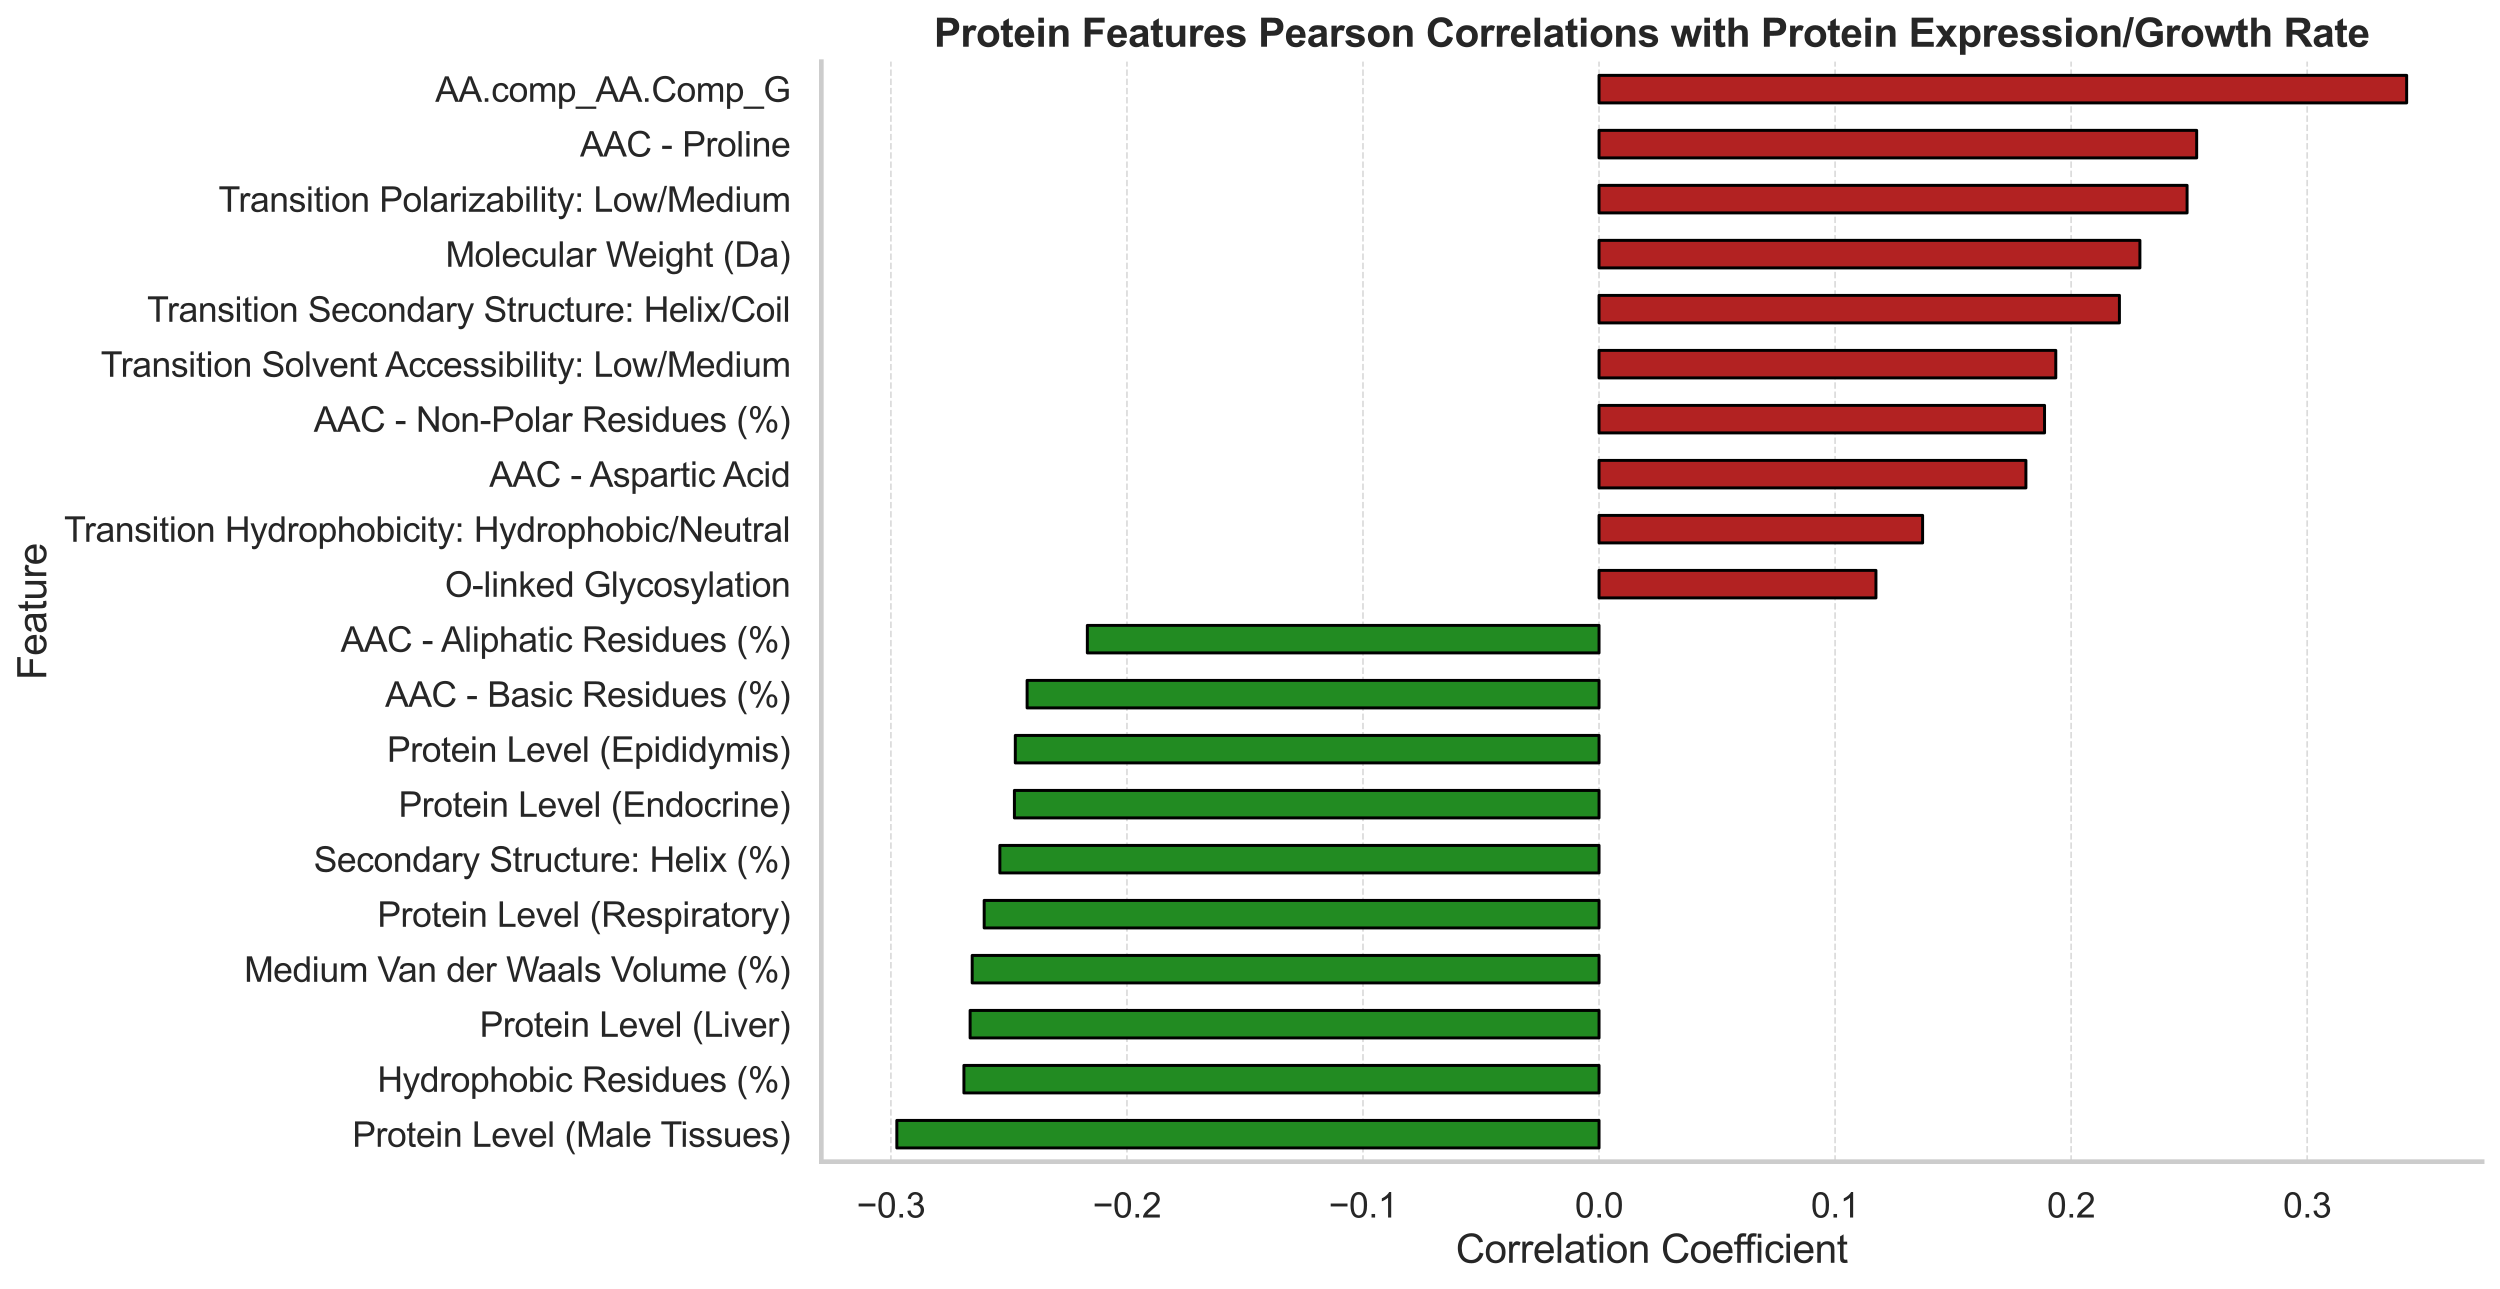 <?xml version="1.0" encoding="utf-8" standalone="no"?>
<!DOCTYPE svg PUBLIC "-//W3C//DTD SVG 1.1//EN"
  "http://www.w3.org/Graphics/SVG/1.1/DTD/svg11.dtd">
<svg xmlns:xlink="http://www.w3.org/1999/xlink" width="1007.947pt" height="519.503pt" viewBox="0 0 1007.947 519.503" xmlns="http://www.w3.org/2000/svg" version="1.1">
 <defs>
  <style type="text/css">*{stroke-linejoin: round; stroke-linecap: butt}</style>
 </defs>
 <g id="figure_1">
  <g id="patch_1">
   <path d="M 0 519.503 
L 1007.947 519.503 
L 1007.947 0 
L 0 0 
z
" style="fill: #ffffff"/>
  </g>
  <g id="axes_1">
   <g id="patch_2">
    <path d="M 331.147 468.368 
L 1000.747 468.368 
L 1000.747 24.848 
L 331.147 24.848 
z
" style="fill: #ffffff"/>
   </g>
   <g id="matplotlib.axis_1">
    <g id="xtick_1">
     <g id="line2d_1">
      <path d="M 359.198 468.368 
L 359.198 24.848 
" clip-path="url(#p0f81b928e8)" style="fill: none; stroke-dasharray: 2.59,1.12; stroke-dashoffset: 0; stroke: #cccccc; stroke-opacity: 0.7; stroke-width: 0.7"/>
     </g>
     <g id="text_1">
      <!-- −0.3 -->
      <g style="fill: #262626" transform="translate(345.379 490.888) scale(0.14 -0.14)">
       <defs>
        <path id="ArialMT-2212" d="M 3381 1997 
L 356 1997 
L 356 2522 
L 3381 2522 
L 3381 1997 
z
" transform="scale(0.016)"/>
        <path id="ArialMT-30" d="M 266 2259 
Q 266 3072 433 3567 
Q 600 4063 929 4331 
Q 1259 4600 1759 4600 
Q 2128 4600 2406 4451 
Q 2684 4303 2865 4023 
Q 3047 3744 3150 3342 
Q 3253 2941 3253 2259 
Q 3253 1453 3087 958 
Q 2922 463 2592 192 
Q 2263 -78 1759 -78 
Q 1097 -78 719 397 
Q 266 969 266 2259 
z
M 844 2259 
Q 844 1131 1108 757 
Q 1372 384 1759 384 
Q 2147 384 2411 759 
Q 2675 1134 2675 2259 
Q 2675 3391 2411 3762 
Q 2147 4134 1753 4134 
Q 1366 4134 1134 3806 
Q 844 3388 844 2259 
z
" transform="scale(0.016)"/>
        <path id="ArialMT-2e" d="M 581 0 
L 581 641 
L 1222 641 
L 1222 0 
L 581 0 
z
" transform="scale(0.016)"/>
        <path id="ArialMT-33" d="M 269 1209 
L 831 1284 
Q 928 806 1161 595 
Q 1394 384 1728 384 
Q 2125 384 2398 659 
Q 2672 934 2672 1341 
Q 2672 1728 2419 1979 
Q 2166 2231 1775 2231 
Q 1616 2231 1378 2169 
L 1441 2663 
Q 1497 2656 1531 2656 
Q 1891 2656 2178 2843 
Q 2466 3031 2466 3422 
Q 2466 3731 2256 3934 
Q 2047 4138 1716 4138 
Q 1388 4138 1169 3931 
Q 950 3725 888 3313 
L 325 3413 
Q 428 3978 793 4289 
Q 1159 4600 1703 4600 
Q 2078 4600 2393 4439 
Q 2709 4278 2876 4000 
Q 3044 3722 3044 3409 
Q 3044 3113 2884 2869 
Q 2725 2625 2413 2481 
Q 2819 2388 3044 2092 
Q 3269 1797 3269 1353 
Q 3269 753 2831 336 
Q 2394 -81 1725 -81 
Q 1122 -81 723 278 
Q 325 638 269 1209 
z
" transform="scale(0.016)"/>
       </defs>
       <use xlink:href="#ArialMT-2212"/>
       <use xlink:href="#ArialMT-30" x="58.398"/>
       <use xlink:href="#ArialMT-2e" x="114.014"/>
       <use xlink:href="#ArialMT-33" x="141.797"/>
      </g>
     </g>
    </g>
    <g id="xtick_2">
     <g id="line2d_2">
      <path d="M 454.364 468.368 
L 454.364 24.848 
" clip-path="url(#p0f81b928e8)" style="fill: none; stroke-dasharray: 2.59,1.12; stroke-dashoffset: 0; stroke: #cccccc; stroke-opacity: 0.7; stroke-width: 0.7"/>
     </g>
     <g id="text_2">
      <!-- −0.2 -->
      <g style="fill: #262626" transform="translate(440.546 490.888) scale(0.14 -0.14)">
       <defs>
        <path id="ArialMT-32" d="M 3222 541 
L 3222 0 
L 194 0 
Q 188 203 259 391 
Q 375 700 629 1000 
Q 884 1300 1366 1694 
Q 2113 2306 2375 2664 
Q 2638 3022 2638 3341 
Q 2638 3675 2398 3904 
Q 2159 4134 1775 4134 
Q 1369 4134 1125 3890 
Q 881 3647 878 3216 
L 300 3275 
Q 359 3922 746 4261 
Q 1134 4600 1788 4600 
Q 2447 4600 2831 4234 
Q 3216 3869 3216 3328 
Q 3216 3053 3103 2787 
Q 2991 2522 2730 2228 
Q 2469 1934 1863 1422 
Q 1356 997 1212 845 
Q 1069 694 975 541 
L 3222 541 
z
" transform="scale(0.016)"/>
       </defs>
       <use xlink:href="#ArialMT-2212"/>
       <use xlink:href="#ArialMT-30" x="58.398"/>
       <use xlink:href="#ArialMT-2e" x="114.014"/>
       <use xlink:href="#ArialMT-32" x="141.797"/>
      </g>
     </g>
    </g>
    <g id="xtick_3">
     <g id="line2d_3">
      <path d="M 549.531 468.368 
L 549.531 24.848 
" clip-path="url(#p0f81b928e8)" style="fill: none; stroke-dasharray: 2.59,1.12; stroke-dashoffset: 0; stroke: #cccccc; stroke-opacity: 0.7; stroke-width: 0.7"/>
     </g>
     <g id="text_3">
      <!-- −0.1 -->
      <g style="fill: #262626" transform="translate(535.712 490.888) scale(0.14 -0.14)">
       <defs>
        <path id="ArialMT-31" d="M 2384 0 
L 1822 0 
L 1822 3584 
Q 1619 3391 1289 3197 
Q 959 3003 697 2906 
L 697 3450 
Q 1169 3672 1522 3987 
Q 1875 4303 2022 4600 
L 2384 4600 
L 2384 0 
z
" transform="scale(0.016)"/>
       </defs>
       <use xlink:href="#ArialMT-2212"/>
       <use xlink:href="#ArialMT-30" x="58.398"/>
       <use xlink:href="#ArialMT-2e" x="114.014"/>
       <use xlink:href="#ArialMT-31" x="141.797"/>
      </g>
     </g>
    </g>
    <g id="xtick_4">
     <g id="line2d_4">
      <path d="M 644.698 468.368 
L 644.698 24.848 
" clip-path="url(#p0f81b928e8)" style="fill: none; stroke-dasharray: 2.59,1.12; stroke-dashoffset: 0; stroke: #cccccc; stroke-opacity: 0.7; stroke-width: 0.7"/>
     </g>
     <g id="text_4">
      <!-- 0.0 -->
      <g style="fill: #262626" transform="translate(634.968 490.888) scale(0.14 -0.14)">
       <use xlink:href="#ArialMT-30"/>
       <use xlink:href="#ArialMT-2e" x="55.615"/>
       <use xlink:href="#ArialMT-30" x="83.398"/>
      </g>
     </g>
    </g>
    <g id="xtick_5">
     <g id="line2d_5">
      <path d="M 739.864 468.368 
L 739.864 24.848 
" clip-path="url(#p0f81b928e8)" style="fill: none; stroke-dasharray: 2.59,1.12; stroke-dashoffset: 0; stroke: #cccccc; stroke-opacity: 0.7; stroke-width: 0.7"/>
     </g>
     <g id="text_5">
      <!-- 0.1 -->
      <g style="fill: #262626" transform="translate(730.134 490.888) scale(0.14 -0.14)">
       <use xlink:href="#ArialMT-30"/>
       <use xlink:href="#ArialMT-2e" x="55.615"/>
       <use xlink:href="#ArialMT-31" x="83.398"/>
      </g>
     </g>
    </g>
    <g id="xtick_6">
     <g id="line2d_6">
      <path d="M 835.031 468.368 
L 835.031 24.848 
" clip-path="url(#p0f81b928e8)" style="fill: none; stroke-dasharray: 2.59,1.12; stroke-dashoffset: 0; stroke: #cccccc; stroke-opacity: 0.7; stroke-width: 0.7"/>
     </g>
     <g id="text_6">
      <!-- 0.2 -->
      <g style="fill: #262626" transform="translate(825.301 490.888) scale(0.14 -0.14)">
       <use xlink:href="#ArialMT-30"/>
       <use xlink:href="#ArialMT-2e" x="55.615"/>
       <use xlink:href="#ArialMT-32" x="83.398"/>
      </g>
     </g>
    </g>
    <g id="xtick_7">
     <g id="line2d_7">
      <path d="M 930.198 468.368 
L 930.198 24.848 
" clip-path="url(#p0f81b928e8)" style="fill: none; stroke-dasharray: 2.59,1.12; stroke-dashoffset: 0; stroke: #cccccc; stroke-opacity: 0.7; stroke-width: 0.7"/>
     </g>
     <g id="text_7">
      <!-- 0.3 -->
      <g style="fill: #262626" transform="translate(920.468 490.888) scale(0.14 -0.14)">
       <use xlink:href="#ArialMT-30"/>
       <use xlink:href="#ArialMT-2e" x="55.615"/>
       <use xlink:href="#ArialMT-33" x="83.398"/>
      </g>
     </g>
    </g>
    <g id="text_8">
     <!-- Correlation Coefficient -->
     <g style="fill: #262626" transform="translate(586.943 509.123) scale(0.16 -0.16)">
      <defs>
       <path id="ArialMT-43" d="M 3763 1606 
L 4369 1453 
Q 4178 706 3683 314 
Q 3188 -78 2472 -78 
Q 1731 -78 1267 223 
Q 803 525 561 1097 
Q 319 1669 319 2325 
Q 319 3041 592 3573 
Q 866 4106 1370 4382 
Q 1875 4659 2481 4659 
Q 3169 4659 3637 4309 
Q 4106 3959 4291 3325 
L 3694 3184 
Q 3534 3684 3231 3912 
Q 2928 4141 2469 4141 
Q 1941 4141 1586 3887 
Q 1231 3634 1087 3207 
Q 944 2781 944 2328 
Q 944 1744 1114 1308 
Q 1284 872 1643 656 
Q 2003 441 2422 441 
Q 2931 441 3284 734 
Q 3638 1028 3763 1606 
z
" transform="scale(0.016)"/>
       <path id="ArialMT-6f" d="M 213 1659 
Q 213 2581 725 3025 
Q 1153 3394 1769 3394 
Q 2453 3394 2887 2945 
Q 3322 2497 3322 1706 
Q 3322 1066 3130 698 
Q 2938 331 2570 128 
Q 2203 -75 1769 -75 
Q 1072 -75 642 372 
Q 213 819 213 1659 
z
M 791 1659 
Q 791 1022 1069 705 
Q 1347 388 1769 388 
Q 2188 388 2466 706 
Q 2744 1025 2744 1678 
Q 2744 2294 2464 2611 
Q 2184 2928 1769 2928 
Q 1347 2928 1069 2612 
Q 791 2297 791 1659 
z
" transform="scale(0.016)"/>
       <path id="ArialMT-72" d="M 416 0 
L 416 3319 
L 922 3319 
L 922 2816 
Q 1116 3169 1280 3281 
Q 1444 3394 1641 3394 
Q 1925 3394 2219 3213 
L 2025 2691 
Q 1819 2813 1613 2813 
Q 1428 2813 1281 2702 
Q 1134 2591 1072 2394 
Q 978 2094 978 1738 
L 978 0 
L 416 0 
z
" transform="scale(0.016)"/>
       <path id="ArialMT-65" d="M 2694 1069 
L 3275 997 
Q 3138 488 2766 206 
Q 2394 -75 1816 -75 
Q 1088 -75 661 373 
Q 234 822 234 1631 
Q 234 2469 665 2931 
Q 1097 3394 1784 3394 
Q 2450 3394 2872 2941 
Q 3294 2488 3294 1666 
Q 3294 1616 3291 1516 
L 816 1516 
Q 847 969 1125 678 
Q 1403 388 1819 388 
Q 2128 388 2347 550 
Q 2566 713 2694 1069 
z
M 847 1978 
L 2700 1978 
Q 2663 2397 2488 2606 
Q 2219 2931 1791 2931 
Q 1403 2931 1139 2672 
Q 875 2413 847 1978 
z
" transform="scale(0.016)"/>
       <path id="ArialMT-6c" d="M 409 0 
L 409 4581 
L 972 4581 
L 972 0 
L 409 0 
z
" transform="scale(0.016)"/>
       <path id="ArialMT-61" d="M 2588 409 
Q 2275 144 1986 34 
Q 1697 -75 1366 -75 
Q 819 -75 525 192 
Q 231 459 231 875 
Q 231 1119 342 1320 
Q 453 1522 633 1644 
Q 813 1766 1038 1828 
Q 1203 1872 1538 1913 
Q 2219 1994 2541 2106 
Q 2544 2222 2544 2253 
Q 2544 2597 2384 2738 
Q 2169 2928 1744 2928 
Q 1347 2928 1158 2789 
Q 969 2650 878 2297 
L 328 2372 
Q 403 2725 575 2942 
Q 747 3159 1072 3276 
Q 1397 3394 1825 3394 
Q 2250 3394 2515 3294 
Q 2781 3194 2906 3042 
Q 3031 2891 3081 2659 
Q 3109 2516 3109 2141 
L 3109 1391 
Q 3109 606 3145 398 
Q 3181 191 3288 0 
L 2700 0 
Q 2613 175 2588 409 
z
M 2541 1666 
Q 2234 1541 1622 1453 
Q 1275 1403 1131 1340 
Q 988 1278 909 1158 
Q 831 1038 831 891 
Q 831 666 1001 516 
Q 1172 366 1500 366 
Q 1825 366 2078 508 
Q 2331 650 2450 897 
Q 2541 1088 2541 1459 
L 2541 1666 
z
" transform="scale(0.016)"/>
       <path id="ArialMT-74" d="M 1650 503 
L 1731 6 
Q 1494 -44 1306 -44 
Q 1000 -44 831 53 
Q 663 150 594 308 
Q 525 466 525 972 
L 525 2881 
L 113 2881 
L 113 3319 
L 525 3319 
L 525 4141 
L 1084 4478 
L 1084 3319 
L 1650 3319 
L 1650 2881 
L 1084 2881 
L 1084 941 
Q 1084 700 1114 631 
Q 1144 563 1211 522 
Q 1278 481 1403 481 
Q 1497 481 1650 503 
z
" transform="scale(0.016)"/>
       <path id="ArialMT-69" d="M 425 3934 
L 425 4581 
L 988 4581 
L 988 3934 
L 425 3934 
z
M 425 0 
L 425 3319 
L 988 3319 
L 988 0 
L 425 0 
z
" transform="scale(0.016)"/>
       <path id="ArialMT-6e" d="M 422 0 
L 422 3319 
L 928 3319 
L 928 2847 
Q 1294 3394 1984 3394 
Q 2284 3394 2536 3286 
Q 2788 3178 2913 3003 
Q 3038 2828 3088 2588 
Q 3119 2431 3119 2041 
L 3119 0 
L 2556 0 
L 2556 2019 
Q 2556 2363 2490 2533 
Q 2425 2703 2258 2804 
Q 2091 2906 1866 2906 
Q 1506 2906 1245 2678 
Q 984 2450 984 1813 
L 984 0 
L 422 0 
z
" transform="scale(0.016)"/>
       <path id="ArialMT-20" transform="scale(0.016)"/>
       <path id="ArialMT-66" d="M 556 0 
L 556 2881 
L 59 2881 
L 59 3319 
L 556 3319 
L 556 3672 
Q 556 4006 616 4169 
Q 697 4388 901 4523 
Q 1106 4659 1475 4659 
Q 1713 4659 2000 4603 
L 1916 4113 
Q 1741 4144 1584 4144 
Q 1328 4144 1222 4034 
Q 1116 3925 1116 3625 
L 1116 3319 
L 1763 3319 
L 1763 2881 
L 1116 2881 
L 1116 0 
L 556 0 
z
" transform="scale(0.016)"/>
       <path id="ArialMT-63" d="M 2588 1216 
L 3141 1144 
Q 3050 572 2676 248 
Q 2303 -75 1759 -75 
Q 1078 -75 664 370 
Q 250 816 250 1647 
Q 250 2184 428 2587 
Q 606 2991 970 3192 
Q 1334 3394 1763 3394 
Q 2303 3394 2647 3120 
Q 2991 2847 3088 2344 
L 2541 2259 
Q 2463 2594 2264 2762 
Q 2066 2931 1784 2931 
Q 1359 2931 1093 2626 
Q 828 2322 828 1663 
Q 828 994 1084 691 
Q 1341 388 1753 388 
Q 2084 388 2306 591 
Q 2528 794 2588 1216 
z
" transform="scale(0.016)"/>
      </defs>
      <use xlink:href="#ArialMT-43"/>
      <use xlink:href="#ArialMT-6f" x="72.217"/>
      <use xlink:href="#ArialMT-72" x="127.832"/>
      <use xlink:href="#ArialMT-72" x="161.133"/>
      <use xlink:href="#ArialMT-65" x="194.434"/>
      <use xlink:href="#ArialMT-6c" x="250.049"/>
      <use xlink:href="#ArialMT-61" x="272.266"/>
      <use xlink:href="#ArialMT-74" x="327.881"/>
      <use xlink:href="#ArialMT-69" x="355.664"/>
      <use xlink:href="#ArialMT-6f" x="377.881"/>
      <use xlink:href="#ArialMT-6e" x="433.496"/>
      <use xlink:href="#ArialMT-20" x="489.111"/>
      <use xlink:href="#ArialMT-43" x="516.895"/>
      <use xlink:href="#ArialMT-6f" x="589.111"/>
      <use xlink:href="#ArialMT-65" x="644.727"/>
      <use xlink:href="#ArialMT-66" x="700.342"/>
      <use xlink:href="#ArialMT-66" x="726.375"/>
      <use xlink:href="#ArialMT-69" x="754.158"/>
      <use xlink:href="#ArialMT-63" x="776.375"/>
      <use xlink:href="#ArialMT-69" x="826.375"/>
      <use xlink:href="#ArialMT-65" x="848.592"/>
      <use xlink:href="#ArialMT-6e" x="904.207"/>
      <use xlink:href="#ArialMT-74" x="959.822"/>
     </g>
    </g>
   </g>
   <g id="matplotlib.axis_2">
    <g id="ytick_1">
     <g id="text_9">
      <!-- Protein Level (Male Tissues) -->
      <g style="fill: #262626" transform="translate(142.028 462.375) scale(0.14 -0.14)">
       <defs>
        <path id="ArialMT-50" d="M 494 0 
L 494 4581 
L 2222 4581 
Q 2678 4581 2919 4538 
Q 3256 4481 3484 4323 
Q 3713 4166 3852 3881 
Q 3991 3597 3991 3256 
Q 3991 2672 3619 2267 
Q 3247 1863 2275 1863 
L 1100 1863 
L 1100 0 
L 494 0 
z
M 1100 2403 
L 2284 2403 
Q 2872 2403 3119 2622 
Q 3366 2841 3366 3238 
Q 3366 3525 3220 3729 
Q 3075 3934 2838 4000 
Q 2684 4041 2272 4041 
L 1100 4041 
L 1100 2403 
z
" transform="scale(0.016)"/>
        <path id="ArialMT-4c" d="M 469 0 
L 469 4581 
L 1075 4581 
L 1075 541 
L 3331 541 
L 3331 0 
L 469 0 
z
" transform="scale(0.016)"/>
        <path id="ArialMT-76" d="M 1344 0 
L 81 3319 
L 675 3319 
L 1388 1331 
Q 1503 1009 1600 663 
Q 1675 925 1809 1294 
L 2547 3319 
L 3125 3319 
L 1869 0 
L 1344 0 
z
" transform="scale(0.016)"/>
        <path id="ArialMT-28" d="M 1497 -1347 
Q 1031 -759 709 28 
Q 388 816 388 1659 
Q 388 2403 628 3084 
Q 909 3875 1497 4659 
L 1900 4659 
Q 1522 4009 1400 3731 
Q 1209 3300 1100 2831 
Q 966 2247 966 1656 
Q 966 153 1900 -1347 
L 1497 -1347 
z
" transform="scale(0.016)"/>
        <path id="ArialMT-4d" d="M 475 0 
L 475 4581 
L 1388 4581 
L 2472 1338 
Q 2622 884 2691 659 
Q 2769 909 2934 1394 
L 4031 4581 
L 4847 4581 
L 4847 0 
L 4263 0 
L 4263 3834 
L 2931 0 
L 2384 0 
L 1059 3900 
L 1059 0 
L 475 0 
z
" transform="scale(0.016)"/>
        <path id="ArialMT-54" d="M 1659 0 
L 1659 4041 
L 150 4041 
L 150 4581 
L 3781 4581 
L 3781 4041 
L 2266 4041 
L 2266 0 
L 1659 0 
z
" transform="scale(0.016)"/>
        <path id="ArialMT-73" d="M 197 991 
L 753 1078 
Q 800 744 1014 566 
Q 1228 388 1613 388 
Q 2000 388 2187 545 
Q 2375 703 2375 916 
Q 2375 1106 2209 1216 
Q 2094 1291 1634 1406 
Q 1016 1563 777 1677 
Q 538 1791 414 1992 
Q 291 2194 291 2438 
Q 291 2659 392 2848 
Q 494 3038 669 3163 
Q 800 3259 1026 3326 
Q 1253 3394 1513 3394 
Q 1903 3394 2198 3281 
Q 2494 3169 2634 2976 
Q 2775 2784 2828 2463 
L 2278 2388 
Q 2241 2644 2061 2787 
Q 1881 2931 1553 2931 
Q 1166 2931 1000 2803 
Q 834 2675 834 2503 
Q 834 2394 903 2306 
Q 972 2216 1119 2156 
Q 1203 2125 1616 2013 
Q 2213 1853 2448 1751 
Q 2684 1650 2818 1456 
Q 2953 1263 2953 975 
Q 2953 694 2789 445 
Q 2625 197 2315 61 
Q 2006 -75 1616 -75 
Q 969 -75 630 194 
Q 291 463 197 991 
z
" transform="scale(0.016)"/>
        <path id="ArialMT-75" d="M 2597 0 
L 2597 488 
Q 2209 -75 1544 -75 
Q 1250 -75 995 37 
Q 741 150 617 320 
Q 494 491 444 738 
Q 409 903 409 1263 
L 409 3319 
L 972 3319 
L 972 1478 
Q 972 1038 1006 884 
Q 1059 663 1231 536 
Q 1403 409 1656 409 
Q 1909 409 2131 539 
Q 2353 669 2445 892 
Q 2538 1116 2538 1541 
L 2538 3319 
L 3100 3319 
L 3100 0 
L 2597 0 
z
" transform="scale(0.016)"/>
        <path id="ArialMT-29" d="M 791 -1347 
L 388 -1347 
Q 1322 153 1322 1656 
Q 1322 2244 1188 2822 
Q 1081 3291 891 3722 
Q 769 4003 388 4659 
L 791 4659 
Q 1378 3875 1659 3084 
Q 1900 2403 1900 1659 
Q 1900 816 1576 28 
Q 1253 -759 791 -1347 
z
" transform="scale(0.016)"/>
       </defs>
       <use xlink:href="#ArialMT-50"/>
       <use xlink:href="#ArialMT-72" x="66.699"/>
       <use xlink:href="#ArialMT-6f" x="100"/>
       <use xlink:href="#ArialMT-74" x="155.615"/>
       <use xlink:href="#ArialMT-65" x="183.398"/>
       <use xlink:href="#ArialMT-69" x="239.014"/>
       <use xlink:href="#ArialMT-6e" x="261.23"/>
       <use xlink:href="#ArialMT-20" x="316.846"/>
       <use xlink:href="#ArialMT-4c" x="344.629"/>
       <use xlink:href="#ArialMT-65" x="400.244"/>
       <use xlink:href="#ArialMT-76" x="455.859"/>
       <use xlink:href="#ArialMT-65" x="505.859"/>
       <use xlink:href="#ArialMT-6c" x="561.475"/>
       <use xlink:href="#ArialMT-20" x="583.691"/>
       <use xlink:href="#ArialMT-28" x="611.475"/>
       <use xlink:href="#ArialMT-4d" x="644.775"/>
       <use xlink:href="#ArialMT-61" x="728.076"/>
       <use xlink:href="#ArialMT-6c" x="783.691"/>
       <use xlink:href="#ArialMT-65" x="805.908"/>
       <use xlink:href="#ArialMT-20" x="861.523"/>
       <use xlink:href="#ArialMT-54" x="887.557"/>
       <use xlink:href="#ArialMT-69" x="944.891"/>
       <use xlink:href="#ArialMT-73" x="967.107"/>
       <use xlink:href="#ArialMT-73" x="1017.107"/>
       <use xlink:href="#ArialMT-75" x="1067.107"/>
       <use xlink:href="#ArialMT-65" x="1122.723"/>
       <use xlink:href="#ArialMT-73" x="1178.338"/>
       <use xlink:href="#ArialMT-29" x="1228.338"/>
      </g>
     </g>
    </g>
    <g id="ytick_2">
     <g id="text_10">
      <!-- Hydrophobic Residues (%) -->
      <g style="fill: #262626" transform="translate(152.139 440.199) scale(0.14 -0.14)">
       <defs>
        <path id="ArialMT-48" d="M 513 0 
L 513 4581 
L 1119 4581 
L 1119 2700 
L 3500 2700 
L 3500 4581 
L 4106 4581 
L 4106 0 
L 3500 0 
L 3500 2159 
L 1119 2159 
L 1119 0 
L 513 0 
z
" transform="scale(0.016)"/>
        <path id="ArialMT-79" d="M 397 -1278 
L 334 -750 
Q 519 -800 656 -800 
Q 844 -800 956 -737 
Q 1069 -675 1141 -563 
Q 1194 -478 1313 -144 
Q 1328 -97 1363 -6 
L 103 3319 
L 709 3319 
L 1400 1397 
Q 1534 1031 1641 628 
Q 1738 1016 1872 1384 
L 2581 3319 
L 3144 3319 
L 1881 -56 
Q 1678 -603 1566 -809 
Q 1416 -1088 1222 -1217 
Q 1028 -1347 759 -1347 
Q 597 -1347 397 -1278 
z
" transform="scale(0.016)"/>
        <path id="ArialMT-64" d="M 2575 0 
L 2575 419 
Q 2259 -75 1647 -75 
Q 1250 -75 917 144 
Q 584 363 401 755 
Q 219 1147 219 1656 
Q 219 2153 384 2558 
Q 550 2963 881 3178 
Q 1213 3394 1622 3394 
Q 1922 3394 2156 3267 
Q 2391 3141 2538 2938 
L 2538 4581 
L 3097 4581 
L 3097 0 
L 2575 0 
z
M 797 1656 
Q 797 1019 1065 703 
Q 1334 388 1700 388 
Q 2069 388 2326 689 
Q 2584 991 2584 1609 
Q 2584 2291 2321 2609 
Q 2059 2928 1675 2928 
Q 1300 2928 1048 2622 
Q 797 2316 797 1656 
z
" transform="scale(0.016)"/>
        <path id="ArialMT-70" d="M 422 -1272 
L 422 3319 
L 934 3319 
L 934 2888 
Q 1116 3141 1344 3267 
Q 1572 3394 1897 3394 
Q 2322 3394 2647 3175 
Q 2972 2956 3137 2557 
Q 3303 2159 3303 1684 
Q 3303 1175 3120 767 
Q 2938 359 2589 142 
Q 2241 -75 1856 -75 
Q 1575 -75 1351 44 
Q 1128 163 984 344 
L 984 -1272 
L 422 -1272 
z
M 931 1641 
Q 931 1000 1190 694 
Q 1450 388 1819 388 
Q 2194 388 2461 705 
Q 2728 1022 2728 1688 
Q 2728 2322 2467 2637 
Q 2206 2953 1844 2953 
Q 1484 2953 1207 2617 
Q 931 2281 931 1641 
z
" transform="scale(0.016)"/>
        <path id="ArialMT-68" d="M 422 0 
L 422 4581 
L 984 4581 
L 984 2938 
Q 1378 3394 1978 3394 
Q 2347 3394 2619 3248 
Q 2891 3103 3008 2847 
Q 3125 2591 3125 2103 
L 3125 0 
L 2563 0 
L 2563 2103 
Q 2563 2525 2380 2717 
Q 2197 2909 1863 2909 
Q 1613 2909 1392 2779 
Q 1172 2650 1078 2428 
Q 984 2206 984 1816 
L 984 0 
L 422 0 
z
" transform="scale(0.016)"/>
        <path id="ArialMT-62" d="M 941 0 
L 419 0 
L 419 4581 
L 981 4581 
L 981 2947 
Q 1338 3394 1891 3394 
Q 2197 3394 2470 3270 
Q 2744 3147 2920 2923 
Q 3097 2700 3197 2384 
Q 3297 2069 3297 1709 
Q 3297 856 2875 390 
Q 2453 -75 1863 -75 
Q 1275 -75 941 416 
L 941 0 
z
M 934 1684 
Q 934 1088 1097 822 
Q 1363 388 1816 388 
Q 2184 388 2453 708 
Q 2722 1028 2722 1663 
Q 2722 2313 2464 2622 
Q 2206 2931 1841 2931 
Q 1472 2931 1203 2611 
Q 934 2291 934 1684 
z
" transform="scale(0.016)"/>
        <path id="ArialMT-52" d="M 503 0 
L 503 4581 
L 2534 4581 
Q 3147 4581 3465 4457 
Q 3784 4334 3975 4021 
Q 4166 3709 4166 3331 
Q 4166 2844 3850 2509 
Q 3534 2175 2875 2084 
Q 3116 1969 3241 1856 
Q 3506 1613 3744 1247 
L 4541 0 
L 3778 0 
L 3172 953 
Q 2906 1366 2734 1584 
Q 2563 1803 2427 1890 
Q 2291 1978 2150 2013 
Q 2047 2034 1813 2034 
L 1109 2034 
L 1109 0 
L 503 0 
z
M 1109 2559 
L 2413 2559 
Q 2828 2559 3062 2645 
Q 3297 2731 3419 2920 
Q 3541 3109 3541 3331 
Q 3541 3656 3305 3865 
Q 3069 4075 2559 4075 
L 1109 4075 
L 1109 2559 
z
" transform="scale(0.016)"/>
        <path id="ArialMT-25" d="M 372 3481 
Q 372 3972 619 4315 
Q 866 4659 1334 4659 
Q 1766 4659 2048 4351 
Q 2331 4044 2331 3447 
Q 2331 2866 2045 2552 
Q 1759 2238 1341 2238 
Q 925 2238 648 2547 
Q 372 2856 372 3481 
z
M 1350 4272 
Q 1141 4272 1002 4090 
Q 863 3909 863 3425 
Q 863 2984 1003 2804 
Q 1144 2625 1350 2625 
Q 1563 2625 1702 2806 
Q 1841 2988 1841 3469 
Q 1841 3913 1700 4092 
Q 1559 4272 1350 4272 
z
M 1353 -169 
L 3859 4659 
L 4316 4659 
L 1819 -169 
L 1353 -169 
z
M 3334 1075 
Q 3334 1569 3581 1911 
Q 3828 2253 4300 2253 
Q 4731 2253 5014 1945 
Q 5297 1638 5297 1041 
Q 5297 459 5011 145 
Q 4725 -169 4303 -169 
Q 3888 -169 3611 142 
Q 3334 453 3334 1075 
z
M 4316 1866 
Q 4103 1866 3964 1684 
Q 3825 1503 3825 1019 
Q 3825 581 3965 400 
Q 4106 219 4313 219 
Q 4528 219 4667 400 
Q 4806 581 4806 1063 
Q 4806 1506 4665 1686 
Q 4525 1866 4316 1866 
z
" transform="scale(0.016)"/>
       </defs>
       <use xlink:href="#ArialMT-48"/>
       <use xlink:href="#ArialMT-79" x="72.217"/>
       <use xlink:href="#ArialMT-64" x="122.217"/>
       <use xlink:href="#ArialMT-72" x="177.832"/>
       <use xlink:href="#ArialMT-6f" x="211.133"/>
       <use xlink:href="#ArialMT-70" x="266.748"/>
       <use xlink:href="#ArialMT-68" x="322.363"/>
       <use xlink:href="#ArialMT-6f" x="377.979"/>
       <use xlink:href="#ArialMT-62" x="433.594"/>
       <use xlink:href="#ArialMT-69" x="489.209"/>
       <use xlink:href="#ArialMT-63" x="511.426"/>
       <use xlink:href="#ArialMT-20" x="561.426"/>
       <use xlink:href="#ArialMT-52" x="589.209"/>
       <use xlink:href="#ArialMT-65" x="661.426"/>
       <use xlink:href="#ArialMT-73" x="717.041"/>
       <use xlink:href="#ArialMT-69" x="767.041"/>
       <use xlink:href="#ArialMT-64" x="789.258"/>
       <use xlink:href="#ArialMT-75" x="844.873"/>
       <use xlink:href="#ArialMT-65" x="900.488"/>
       <use xlink:href="#ArialMT-73" x="956.104"/>
       <use xlink:href="#ArialMT-20" x="1006.104"/>
       <use xlink:href="#ArialMT-28" x="1033.887"/>
       <use xlink:href="#ArialMT-25" x="1067.188"/>
       <use xlink:href="#ArialMT-29" x="1156.104"/>
      </g>
     </g>
    </g>
    <g id="ytick_3">
     <g id="text_11">
      <!-- Protein Level (Liver) -->
      <g style="fill: #262626" transform="translate(193.38 418.023) scale(0.14 -0.14)">
       <use xlink:href="#ArialMT-50"/>
       <use xlink:href="#ArialMT-72" x="66.699"/>
       <use xlink:href="#ArialMT-6f" x="100"/>
       <use xlink:href="#ArialMT-74" x="155.615"/>
       <use xlink:href="#ArialMT-65" x="183.398"/>
       <use xlink:href="#ArialMT-69" x="239.014"/>
       <use xlink:href="#ArialMT-6e" x="261.23"/>
       <use xlink:href="#ArialMT-20" x="316.846"/>
       <use xlink:href="#ArialMT-4c" x="344.629"/>
       <use xlink:href="#ArialMT-65" x="400.244"/>
       <use xlink:href="#ArialMT-76" x="455.859"/>
       <use xlink:href="#ArialMT-65" x="505.859"/>
       <use xlink:href="#ArialMT-6c" x="561.475"/>
       <use xlink:href="#ArialMT-20" x="583.691"/>
       <use xlink:href="#ArialMT-28" x="611.475"/>
       <use xlink:href="#ArialMT-4c" x="644.775"/>
       <use xlink:href="#ArialMT-69" x="700.391"/>
       <use xlink:href="#ArialMT-76" x="722.607"/>
       <use xlink:href="#ArialMT-65" x="772.607"/>
       <use xlink:href="#ArialMT-72" x="828.223"/>
       <use xlink:href="#ArialMT-29" x="861.523"/>
      </g>
     </g>
    </g>
    <g id="ytick_4">
     <g id="text_12">
      <!-- Medium Van der Waals Volume (%) -->
      <g style="fill: #262626" transform="translate(98.462 395.847) scale(0.14 -0.14)">
       <defs>
        <path id="ArialMT-6d" d="M 422 0 
L 422 3319 
L 925 3319 
L 925 2853 
Q 1081 3097 1340 3245 
Q 1600 3394 1931 3394 
Q 2300 3394 2536 3241 
Q 2772 3088 2869 2813 
Q 3263 3394 3894 3394 
Q 4388 3394 4653 3120 
Q 4919 2847 4919 2278 
L 4919 0 
L 4359 0 
L 4359 2091 
Q 4359 2428 4304 2576 
Q 4250 2725 4106 2815 
Q 3963 2906 3769 2906 
Q 3419 2906 3187 2673 
Q 2956 2441 2956 1928 
L 2956 0 
L 2394 0 
L 2394 2156 
Q 2394 2531 2256 2718 
Q 2119 2906 1806 2906 
Q 1569 2906 1367 2781 
Q 1166 2656 1075 2415 
Q 984 2175 984 1722 
L 984 0 
L 422 0 
z
" transform="scale(0.016)"/>
        <path id="ArialMT-56" d="M 1803 0 
L 28 4581 
L 684 4581 
L 1875 1253 
Q 2019 853 2116 503 
Q 2222 878 2363 1253 
L 3600 4581 
L 4219 4581 
L 2425 0 
L 1803 0 
z
" transform="scale(0.016)"/>
        <path id="ArialMT-57" d="M 1294 0 
L 78 4581 
L 700 4581 
L 1397 1578 
Q 1509 1106 1591 641 
Q 1766 1375 1797 1488 
L 2669 4581 
L 3400 4581 
L 4056 2263 
Q 4303 1400 4413 641 
Q 4500 1075 4641 1638 
L 5359 4581 
L 5969 4581 
L 4713 0 
L 4128 0 
L 3163 3491 
Q 3041 3928 3019 4028 
Q 2947 3713 2884 3491 
L 1913 0 
L 1294 0 
z
" transform="scale(0.016)"/>
       </defs>
       <use xlink:href="#ArialMT-4d"/>
       <use xlink:href="#ArialMT-65" x="83.301"/>
       <use xlink:href="#ArialMT-64" x="138.916"/>
       <use xlink:href="#ArialMT-69" x="194.531"/>
       <use xlink:href="#ArialMT-75" x="216.748"/>
       <use xlink:href="#ArialMT-6d" x="272.363"/>
       <use xlink:href="#ArialMT-20" x="355.664"/>
       <use xlink:href="#ArialMT-56" x="383.447"/>
       <use xlink:href="#ArialMT-61" x="442.771"/>
       <use xlink:href="#ArialMT-6e" x="498.387"/>
       <use xlink:href="#ArialMT-20" x="554.002"/>
       <use xlink:href="#ArialMT-64" x="581.785"/>
       <use xlink:href="#ArialMT-65" x="637.4"/>
       <use xlink:href="#ArialMT-72" x="693.016"/>
       <use xlink:href="#ArialMT-20" x="726.316"/>
       <use xlink:href="#ArialMT-57" x="754.1"/>
       <use xlink:href="#ArialMT-61" x="844.734"/>
       <use xlink:href="#ArialMT-61" x="900.35"/>
       <use xlink:href="#ArialMT-6c" x="955.965"/>
       <use xlink:href="#ArialMT-73" x="978.182"/>
       <use xlink:href="#ArialMT-20" x="1028.182"/>
       <use xlink:href="#ArialMT-56" x="1055.965"/>
       <use xlink:href="#ArialMT-6f" x="1117.164"/>
       <use xlink:href="#ArialMT-6c" x="1172.779"/>
       <use xlink:href="#ArialMT-75" x="1194.996"/>
       <use xlink:href="#ArialMT-6d" x="1250.611"/>
       <use xlink:href="#ArialMT-65" x="1333.912"/>
       <use xlink:href="#ArialMT-20" x="1389.527"/>
       <use xlink:href="#ArialMT-28" x="1417.311"/>
       <use xlink:href="#ArialMT-25" x="1450.611"/>
       <use xlink:href="#ArialMT-29" x="1539.527"/>
      </g>
     </g>
    </g>
    <g id="ytick_5">
     <g id="text_13">
      <!-- Protein Level (Respiratory) -->
      <g style="fill: #262626" transform="translate(152.148 373.671) scale(0.14 -0.14)">
       <use xlink:href="#ArialMT-50"/>
       <use xlink:href="#ArialMT-72" x="66.699"/>
       <use xlink:href="#ArialMT-6f" x="100"/>
       <use xlink:href="#ArialMT-74" x="155.615"/>
       <use xlink:href="#ArialMT-65" x="183.398"/>
       <use xlink:href="#ArialMT-69" x="239.014"/>
       <use xlink:href="#ArialMT-6e" x="261.23"/>
       <use xlink:href="#ArialMT-20" x="316.846"/>
       <use xlink:href="#ArialMT-4c" x="344.629"/>
       <use xlink:href="#ArialMT-65" x="400.244"/>
       <use xlink:href="#ArialMT-76" x="455.859"/>
       <use xlink:href="#ArialMT-65" x="505.859"/>
       <use xlink:href="#ArialMT-6c" x="561.475"/>
       <use xlink:href="#ArialMT-20" x="583.691"/>
       <use xlink:href="#ArialMT-28" x="611.475"/>
       <use xlink:href="#ArialMT-52" x="644.775"/>
       <use xlink:href="#ArialMT-65" x="716.992"/>
       <use xlink:href="#ArialMT-73" x="772.607"/>
       <use xlink:href="#ArialMT-70" x="822.607"/>
       <use xlink:href="#ArialMT-69" x="878.223"/>
       <use xlink:href="#ArialMT-72" x="900.439"/>
       <use xlink:href="#ArialMT-61" x="933.74"/>
       <use xlink:href="#ArialMT-74" x="989.355"/>
       <use xlink:href="#ArialMT-6f" x="1017.139"/>
       <use xlink:href="#ArialMT-72" x="1072.754"/>
       <use xlink:href="#ArialMT-79" x="1106.055"/>
       <use xlink:href="#ArialMT-29" x="1156.055"/>
      </g>
     </g>
    </g>
    <g id="ytick_6">
     <g id="text_14">
      <!-- Secondary Structure: Helix (%) -->
      <g style="fill: #262626" transform="translate(126.477 351.495) scale(0.14 -0.14)">
       <defs>
        <path id="ArialMT-53" d="M 288 1472 
L 859 1522 
Q 900 1178 1048 958 
Q 1197 738 1509 602 
Q 1822 466 2213 466 
Q 2559 466 2825 569 
Q 3091 672 3220 851 
Q 3350 1031 3350 1244 
Q 3350 1459 3225 1620 
Q 3100 1781 2813 1891 
Q 2628 1963 1997 2114 
Q 1366 2266 1113 2400 
Q 784 2572 623 2826 
Q 463 3081 463 3397 
Q 463 3744 659 4045 
Q 856 4347 1234 4503 
Q 1613 4659 2075 4659 
Q 2584 4659 2973 4495 
Q 3363 4331 3572 4012 
Q 3781 3694 3797 3291 
L 3216 3247 
Q 3169 3681 2898 3903 
Q 2628 4125 2100 4125 
Q 1550 4125 1298 3923 
Q 1047 3722 1047 3438 
Q 1047 3191 1225 3031 
Q 1400 2872 2139 2705 
Q 2878 2538 3153 2413 
Q 3553 2228 3743 1945 
Q 3934 1663 3934 1294 
Q 3934 928 3725 604 
Q 3516 281 3123 101 
Q 2731 -78 2241 -78 
Q 1619 -78 1198 103 
Q 778 284 539 648 
Q 300 1013 288 1472 
z
" transform="scale(0.016)"/>
        <path id="ArialMT-3a" d="M 578 2678 
L 578 3319 
L 1219 3319 
L 1219 2678 
L 578 2678 
z
M 578 0 
L 578 641 
L 1219 641 
L 1219 0 
L 578 0 
z
" transform="scale(0.016)"/>
        <path id="ArialMT-78" d="M 47 0 
L 1259 1725 
L 138 3319 
L 841 3319 
L 1350 2541 
Q 1494 2319 1581 2169 
Q 1719 2375 1834 2534 
L 2394 3319 
L 3066 3319 
L 1919 1756 
L 3153 0 
L 2463 0 
L 1781 1031 
L 1600 1309 
L 728 0 
L 47 0 
z
" transform="scale(0.016)"/>
       </defs>
       <use xlink:href="#ArialMT-53"/>
       <use xlink:href="#ArialMT-65" x="66.699"/>
       <use xlink:href="#ArialMT-63" x="122.314"/>
       <use xlink:href="#ArialMT-6f" x="172.314"/>
       <use xlink:href="#ArialMT-6e" x="227.93"/>
       <use xlink:href="#ArialMT-64" x="283.545"/>
       <use xlink:href="#ArialMT-61" x="339.16"/>
       <use xlink:href="#ArialMT-72" x="394.775"/>
       <use xlink:href="#ArialMT-79" x="428.076"/>
       <use xlink:href="#ArialMT-20" x="478.076"/>
       <use xlink:href="#ArialMT-53" x="505.859"/>
       <use xlink:href="#ArialMT-74" x="572.559"/>
       <use xlink:href="#ArialMT-72" x="600.342"/>
       <use xlink:href="#ArialMT-75" x="633.643"/>
       <use xlink:href="#ArialMT-63" x="689.258"/>
       <use xlink:href="#ArialMT-74" x="739.258"/>
       <use xlink:href="#ArialMT-75" x="767.041"/>
       <use xlink:href="#ArialMT-72" x="822.656"/>
       <use xlink:href="#ArialMT-65" x="855.957"/>
       <use xlink:href="#ArialMT-3a" x="911.572"/>
       <use xlink:href="#ArialMT-20" x="939.355"/>
       <use xlink:href="#ArialMT-48" x="967.139"/>
       <use xlink:href="#ArialMT-65" x="1039.355"/>
       <use xlink:href="#ArialMT-6c" x="1094.971"/>
       <use xlink:href="#ArialMT-69" x="1117.188"/>
       <use xlink:href="#ArialMT-78" x="1139.404"/>
       <use xlink:href="#ArialMT-20" x="1189.404"/>
       <use xlink:href="#ArialMT-28" x="1217.188"/>
       <use xlink:href="#ArialMT-25" x="1250.488"/>
       <use xlink:href="#ArialMT-29" x="1339.404"/>
      </g>
     </g>
    </g>
    <g id="ytick_7">
     <g id="text_15">
      <!-- Protein Level (Endocrine) -->
      <g style="fill: #262626" transform="translate(160.685 329.319) scale(0.14 -0.14)">
       <defs>
        <path id="ArialMT-45" d="M 506 0 
L 506 4581 
L 3819 4581 
L 3819 4041 
L 1113 4041 
L 1113 2638 
L 3647 2638 
L 3647 2100 
L 1113 2100 
L 1113 541 
L 3925 541 
L 3925 0 
L 506 0 
z
" transform="scale(0.016)"/>
       </defs>
       <use xlink:href="#ArialMT-50"/>
       <use xlink:href="#ArialMT-72" x="66.699"/>
       <use xlink:href="#ArialMT-6f" x="100"/>
       <use xlink:href="#ArialMT-74" x="155.615"/>
       <use xlink:href="#ArialMT-65" x="183.398"/>
       <use xlink:href="#ArialMT-69" x="239.014"/>
       <use xlink:href="#ArialMT-6e" x="261.23"/>
       <use xlink:href="#ArialMT-20" x="316.846"/>
       <use xlink:href="#ArialMT-4c" x="344.629"/>
       <use xlink:href="#ArialMT-65" x="400.244"/>
       <use xlink:href="#ArialMT-76" x="455.859"/>
       <use xlink:href="#ArialMT-65" x="505.859"/>
       <use xlink:href="#ArialMT-6c" x="561.475"/>
       <use xlink:href="#ArialMT-20" x="583.691"/>
       <use xlink:href="#ArialMT-28" x="611.475"/>
       <use xlink:href="#ArialMT-45" x="644.775"/>
       <use xlink:href="#ArialMT-6e" x="711.475"/>
       <use xlink:href="#ArialMT-64" x="767.09"/>
       <use xlink:href="#ArialMT-6f" x="822.705"/>
       <use xlink:href="#ArialMT-63" x="878.32"/>
       <use xlink:href="#ArialMT-72" x="928.32"/>
       <use xlink:href="#ArialMT-69" x="961.621"/>
       <use xlink:href="#ArialMT-6e" x="983.838"/>
       <use xlink:href="#ArialMT-65" x="1039.453"/>
       <use xlink:href="#ArialMT-29" x="1095.068"/>
      </g>
     </g>
    </g>
    <g id="ytick_8">
     <g id="text_16">
      <!-- Protein Level (Epididymis) -->
      <g style="fill: #262626" transform="translate(156.035 307.143) scale(0.14 -0.14)">
       <use xlink:href="#ArialMT-50"/>
       <use xlink:href="#ArialMT-72" x="66.699"/>
       <use xlink:href="#ArialMT-6f" x="100"/>
       <use xlink:href="#ArialMT-74" x="155.615"/>
       <use xlink:href="#ArialMT-65" x="183.398"/>
       <use xlink:href="#ArialMT-69" x="239.014"/>
       <use xlink:href="#ArialMT-6e" x="261.23"/>
       <use xlink:href="#ArialMT-20" x="316.846"/>
       <use xlink:href="#ArialMT-4c" x="344.629"/>
       <use xlink:href="#ArialMT-65" x="400.244"/>
       <use xlink:href="#ArialMT-76" x="455.859"/>
       <use xlink:href="#ArialMT-65" x="505.859"/>
       <use xlink:href="#ArialMT-6c" x="561.475"/>
       <use xlink:href="#ArialMT-20" x="583.691"/>
       <use xlink:href="#ArialMT-28" x="611.475"/>
       <use xlink:href="#ArialMT-45" x="644.775"/>
       <use xlink:href="#ArialMT-70" x="711.475"/>
       <use xlink:href="#ArialMT-69" x="767.09"/>
       <use xlink:href="#ArialMT-64" x="789.307"/>
       <use xlink:href="#ArialMT-69" x="844.922"/>
       <use xlink:href="#ArialMT-64" x="867.139"/>
       <use xlink:href="#ArialMT-79" x="922.754"/>
       <use xlink:href="#ArialMT-6d" x="972.754"/>
       <use xlink:href="#ArialMT-69" x="1056.055"/>
       <use xlink:href="#ArialMT-73" x="1078.271"/>
       <use xlink:href="#ArialMT-29" x="1128.271"/>
      </g>
     </g>
    </g>
    <g id="ytick_9">
     <g id="text_17">
      <!-- AAC - Basic Residues (%) -->
      <g style="fill: #262626" transform="translate(155.271 284.967) scale(0.14 -0.14)">
       <defs>
        <path id="ArialMT-41" d="M -9 0 
L 1750 4581 
L 2403 4581 
L 4278 0 
L 3588 0 
L 3053 1388 
L 1138 1388 
L 634 0 
L -9 0 
z
M 1313 1881 
L 2866 1881 
L 2388 3150 
Q 2169 3728 2063 4100 
Q 1975 3659 1816 3225 
L 1313 1881 
z
" transform="scale(0.016)"/>
        <path id="ArialMT-2d" d="M 203 1375 
L 203 1941 
L 1931 1941 
L 1931 1375 
L 203 1375 
z
" transform="scale(0.016)"/>
        <path id="ArialMT-42" d="M 469 0 
L 469 4581 
L 2188 4581 
Q 2713 4581 3030 4442 
Q 3347 4303 3526 4014 
Q 3706 3725 3706 3409 
Q 3706 3116 3547 2856 
Q 3388 2597 3066 2438 
Q 3481 2316 3704 2022 
Q 3928 1728 3928 1328 
Q 3928 1006 3792 729 
Q 3656 453 3456 303 
Q 3256 153 2954 76 
Q 2653 0 2216 0 
L 469 0 
z
M 1075 2656 
L 2066 2656 
Q 2469 2656 2644 2709 
Q 2875 2778 2992 2937 
Q 3109 3097 3109 3338 
Q 3109 3566 3000 3739 
Q 2891 3913 2687 3977 
Q 2484 4041 1991 4041 
L 1075 4041 
L 1075 2656 
z
M 1075 541 
L 2216 541 
Q 2509 541 2628 563 
Q 2838 600 2978 687 
Q 3119 775 3209 942 
Q 3300 1109 3300 1328 
Q 3300 1584 3169 1773 
Q 3038 1963 2805 2039 
Q 2572 2116 2134 2116 
L 1075 2116 
L 1075 541 
z
" transform="scale(0.016)"/>
       </defs>
       <use xlink:href="#ArialMT-41"/>
       <use xlink:href="#ArialMT-41" x="66.699"/>
       <use xlink:href="#ArialMT-43" x="133.398"/>
       <use xlink:href="#ArialMT-20" x="205.615"/>
       <use xlink:href="#ArialMT-2d" x="233.398"/>
       <use xlink:href="#ArialMT-20" x="266.699"/>
       <use xlink:href="#ArialMT-42" x="294.482"/>
       <use xlink:href="#ArialMT-61" x="361.182"/>
       <use xlink:href="#ArialMT-73" x="416.797"/>
       <use xlink:href="#ArialMT-69" x="466.797"/>
       <use xlink:href="#ArialMT-63" x="489.014"/>
       <use xlink:href="#ArialMT-20" x="539.014"/>
       <use xlink:href="#ArialMT-52" x="566.797"/>
       <use xlink:href="#ArialMT-65" x="639.014"/>
       <use xlink:href="#ArialMT-73" x="694.629"/>
       <use xlink:href="#ArialMT-69" x="744.629"/>
       <use xlink:href="#ArialMT-64" x="766.846"/>
       <use xlink:href="#ArialMT-75" x="822.461"/>
       <use xlink:href="#ArialMT-65" x="878.076"/>
       <use xlink:href="#ArialMT-73" x="933.691"/>
       <use xlink:href="#ArialMT-20" x="983.691"/>
       <use xlink:href="#ArialMT-28" x="1011.475"/>
       <use xlink:href="#ArialMT-25" x="1044.775"/>
       <use xlink:href="#ArialMT-29" x="1133.691"/>
      </g>
     </g>
    </g>
    <g id="ytick_10">
     <g id="text_18">
      <!-- AAC - Aliphatic Residues (%) -->
      <g style="fill: #262626" transform="translate(137.36 262.791) scale(0.14 -0.14)">
       <use xlink:href="#ArialMT-41"/>
       <use xlink:href="#ArialMT-41" x="66.699"/>
       <use xlink:href="#ArialMT-43" x="133.398"/>
       <use xlink:href="#ArialMT-20" x="205.615"/>
       <use xlink:href="#ArialMT-2d" x="233.398"/>
       <use xlink:href="#ArialMT-20" x="266.699"/>
       <use xlink:href="#ArialMT-41" x="288.982"/>
       <use xlink:href="#ArialMT-6c" x="355.682"/>
       <use xlink:href="#ArialMT-69" x="377.898"/>
       <use xlink:href="#ArialMT-70" x="400.115"/>
       <use xlink:href="#ArialMT-68" x="455.73"/>
       <use xlink:href="#ArialMT-61" x="511.346"/>
       <use xlink:href="#ArialMT-74" x="566.961"/>
       <use xlink:href="#ArialMT-69" x="594.744"/>
       <use xlink:href="#ArialMT-63" x="616.961"/>
       <use xlink:href="#ArialMT-20" x="666.961"/>
       <use xlink:href="#ArialMT-52" x="694.744"/>
       <use xlink:href="#ArialMT-65" x="766.961"/>
       <use xlink:href="#ArialMT-73" x="822.576"/>
       <use xlink:href="#ArialMT-69" x="872.576"/>
       <use xlink:href="#ArialMT-64" x="894.793"/>
       <use xlink:href="#ArialMT-75" x="950.408"/>
       <use xlink:href="#ArialMT-65" x="1006.023"/>
       <use xlink:href="#ArialMT-73" x="1061.639"/>
       <use xlink:href="#ArialMT-20" x="1111.639"/>
       <use xlink:href="#ArialMT-28" x="1139.422"/>
       <use xlink:href="#ArialMT-25" x="1172.723"/>
       <use xlink:href="#ArialMT-29" x="1261.639"/>
      </g>
     </g>
    </g>
    <g id="ytick_11">
     <g id="text_19">
      <!-- O-linked Glycosylation -->
      <g style="fill: #262626" transform="translate(179.377 240.62) scale(0.14 -0.14)">
       <defs>
        <path id="ArialMT-4f" d="M 309 2231 
Q 309 3372 921 4017 
Q 1534 4663 2503 4663 
Q 3138 4663 3647 4359 
Q 4156 4056 4423 3514 
Q 4691 2972 4691 2284 
Q 4691 1588 4409 1038 
Q 4128 488 3612 205 
Q 3097 -78 2500 -78 
Q 1853 -78 1343 234 
Q 834 547 571 1087 
Q 309 1628 309 2231 
z
M 934 2222 
Q 934 1394 1379 917 
Q 1825 441 2497 441 
Q 3181 441 3623 922 
Q 4066 1403 4066 2288 
Q 4066 2847 3877 3264 
Q 3688 3681 3323 3911 
Q 2959 4141 2506 4141 
Q 1863 4141 1398 3698 
Q 934 3256 934 2222 
z
" transform="scale(0.016)"/>
        <path id="ArialMT-6b" d="M 425 0 
L 425 4581 
L 988 4581 
L 988 1969 
L 2319 3319 
L 3047 3319 
L 1778 2088 
L 3175 0 
L 2481 0 
L 1384 1697 
L 988 1316 
L 988 0 
L 425 0 
z
" transform="scale(0.016)"/>
        <path id="ArialMT-47" d="M 2638 1797 
L 2638 2334 
L 4578 2338 
L 4578 638 
Q 4131 281 3656 101 
Q 3181 -78 2681 -78 
Q 2006 -78 1454 211 
Q 903 500 622 1047 
Q 341 1594 341 2269 
Q 341 2938 620 3517 
Q 900 4097 1425 4378 
Q 1950 4659 2634 4659 
Q 3131 4659 3532 4498 
Q 3934 4338 4162 4050 
Q 4391 3763 4509 3300 
L 3963 3150 
Q 3859 3500 3706 3700 
Q 3553 3900 3268 4020 
Q 2984 4141 2638 4141 
Q 2222 4141 1919 4014 
Q 1616 3888 1430 3681 
Q 1244 3475 1141 3228 
Q 966 2803 966 2306 
Q 966 1694 1177 1281 
Q 1388 869 1791 669 
Q 2194 469 2647 469 
Q 3041 469 3416 620 
Q 3791 772 3984 944 
L 3984 1797 
L 2638 1797 
z
" transform="scale(0.016)"/>
       </defs>
       <use xlink:href="#ArialMT-4f"/>
       <use xlink:href="#ArialMT-2d" x="77.783"/>
       <use xlink:href="#ArialMT-6c" x="111.084"/>
       <use xlink:href="#ArialMT-69" x="133.301"/>
       <use xlink:href="#ArialMT-6e" x="155.518"/>
       <use xlink:href="#ArialMT-6b" x="211.133"/>
       <use xlink:href="#ArialMT-65" x="261.133"/>
       <use xlink:href="#ArialMT-64" x="316.748"/>
       <use xlink:href="#ArialMT-20" x="372.363"/>
       <use xlink:href="#ArialMT-47" x="400.146"/>
       <use xlink:href="#ArialMT-6c" x="477.93"/>
       <use xlink:href="#ArialMT-79" x="500.146"/>
       <use xlink:href="#ArialMT-63" x="550.146"/>
       <use xlink:href="#ArialMT-6f" x="600.146"/>
       <use xlink:href="#ArialMT-73" x="655.762"/>
       <use xlink:href="#ArialMT-79" x="705.762"/>
       <use xlink:href="#ArialMT-6c" x="755.762"/>
       <use xlink:href="#ArialMT-61" x="777.979"/>
       <use xlink:href="#ArialMT-74" x="833.594"/>
       <use xlink:href="#ArialMT-69" x="861.377"/>
       <use xlink:href="#ArialMT-6f" x="883.594"/>
       <use xlink:href="#ArialMT-6e" x="939.209"/>
      </g>
     </g>
    </g>
    <g id="ytick_12">
     <g id="text_20">
      <!-- Transition Hydrophobicity: Hydrophobic/Neutral -->
      <g style="fill: #262626" transform="translate(25.832 218.439) scale(0.14 -0.14)">
       <defs>
        <path id="ArialMT-2f" d="M 0 -78 
L 1328 4659 
L 1778 4659 
L 453 -78 
L 0 -78 
z
" transform="scale(0.016)"/>
        <path id="ArialMT-4e" d="M 488 0 
L 488 4581 
L 1109 4581 
L 3516 984 
L 3516 4581 
L 4097 4581 
L 4097 0 
L 3475 0 
L 1069 3600 
L 1069 0 
L 488 0 
z
" transform="scale(0.016)"/>
       </defs>
       <use xlink:href="#ArialMT-54"/>
       <use xlink:href="#ArialMT-72" x="57.334"/>
       <use xlink:href="#ArialMT-61" x="90.635"/>
       <use xlink:href="#ArialMT-6e" x="146.25"/>
       <use xlink:href="#ArialMT-73" x="201.865"/>
       <use xlink:href="#ArialMT-69" x="251.865"/>
       <use xlink:href="#ArialMT-74" x="274.082"/>
       <use xlink:href="#ArialMT-69" x="301.865"/>
       <use xlink:href="#ArialMT-6f" x="324.082"/>
       <use xlink:href="#ArialMT-6e" x="379.697"/>
       <use xlink:href="#ArialMT-20" x="435.312"/>
       <use xlink:href="#ArialMT-48" x="463.096"/>
       <use xlink:href="#ArialMT-79" x="535.312"/>
       <use xlink:href="#ArialMT-64" x="585.312"/>
       <use xlink:href="#ArialMT-72" x="640.928"/>
       <use xlink:href="#ArialMT-6f" x="674.229"/>
       <use xlink:href="#ArialMT-70" x="729.844"/>
       <use xlink:href="#ArialMT-68" x="785.459"/>
       <use xlink:href="#ArialMT-6f" x="841.074"/>
       <use xlink:href="#ArialMT-62" x="896.689"/>
       <use xlink:href="#ArialMT-69" x="952.305"/>
       <use xlink:href="#ArialMT-63" x="974.521"/>
       <use xlink:href="#ArialMT-69" x="1024.521"/>
       <use xlink:href="#ArialMT-74" x="1046.738"/>
       <use xlink:href="#ArialMT-79" x="1074.521"/>
       <use xlink:href="#ArialMT-3a" x="1124.521"/>
       <use xlink:href="#ArialMT-20" x="1152.305"/>
       <use xlink:href="#ArialMT-48" x="1180.088"/>
       <use xlink:href="#ArialMT-79" x="1252.305"/>
       <use xlink:href="#ArialMT-64" x="1302.305"/>
       <use xlink:href="#ArialMT-72" x="1357.92"/>
       <use xlink:href="#ArialMT-6f" x="1391.221"/>
       <use xlink:href="#ArialMT-70" x="1446.836"/>
       <use xlink:href="#ArialMT-68" x="1502.451"/>
       <use xlink:href="#ArialMT-6f" x="1558.066"/>
       <use xlink:href="#ArialMT-62" x="1613.682"/>
       <use xlink:href="#ArialMT-69" x="1669.297"/>
       <use xlink:href="#ArialMT-63" x="1691.514"/>
       <use xlink:href="#ArialMT-2f" x="1741.514"/>
       <use xlink:href="#ArialMT-4e" x="1769.297"/>
       <use xlink:href="#ArialMT-65" x="1841.514"/>
       <use xlink:href="#ArialMT-75" x="1897.129"/>
       <use xlink:href="#ArialMT-74" x="1952.744"/>
       <use xlink:href="#ArialMT-72" x="1980.527"/>
       <use xlink:href="#ArialMT-61" x="2013.828"/>
       <use xlink:href="#ArialMT-6c" x="2069.443"/>
      </g>
     </g>
    </g>
    <g id="ytick_13">
     <g id="text_21">
      <!-- AAC - Aspartic Acid -->
      <g style="fill: #262626" transform="translate(197.265 196.263) scale(0.14 -0.14)">
       <use xlink:href="#ArialMT-41"/>
       <use xlink:href="#ArialMT-41" x="66.699"/>
       <use xlink:href="#ArialMT-43" x="133.398"/>
       <use xlink:href="#ArialMT-20" x="205.615"/>
       <use xlink:href="#ArialMT-2d" x="233.398"/>
       <use xlink:href="#ArialMT-20" x="266.699"/>
       <use xlink:href="#ArialMT-41" x="288.982"/>
       <use xlink:href="#ArialMT-73" x="355.682"/>
       <use xlink:href="#ArialMT-70" x="405.682"/>
       <use xlink:href="#ArialMT-61" x="461.297"/>
       <use xlink:href="#ArialMT-72" x="516.912"/>
       <use xlink:href="#ArialMT-74" x="550.213"/>
       <use xlink:href="#ArialMT-69" x="577.996"/>
       <use xlink:href="#ArialMT-63" x="600.213"/>
       <use xlink:href="#ArialMT-20" x="650.213"/>
       <use xlink:href="#ArialMT-41" x="672.496"/>
       <use xlink:href="#ArialMT-63" x="739.195"/>
       <use xlink:href="#ArialMT-69" x="789.195"/>
       <use xlink:href="#ArialMT-64" x="811.412"/>
      </g>
     </g>
    </g>
    <g id="ytick_14">
     <g id="text_22">
      <!-- AAC - Non-Polar Residues (%) -->
      <g style="fill: #262626" transform="translate(126.482 174.087) scale(0.14 -0.14)">
       <use xlink:href="#ArialMT-41"/>
       <use xlink:href="#ArialMT-41" x="66.699"/>
       <use xlink:href="#ArialMT-43" x="133.398"/>
       <use xlink:href="#ArialMT-20" x="205.615"/>
       <use xlink:href="#ArialMT-2d" x="233.398"/>
       <use xlink:href="#ArialMT-20" x="266.699"/>
       <use xlink:href="#ArialMT-4e" x="294.482"/>
       <use xlink:href="#ArialMT-6f" x="366.699"/>
       <use xlink:href="#ArialMT-6e" x="422.314"/>
       <use xlink:href="#ArialMT-2d" x="477.93"/>
       <use xlink:href="#ArialMT-50" x="511.23"/>
       <use xlink:href="#ArialMT-6f" x="577.93"/>
       <use xlink:href="#ArialMT-6c" x="633.545"/>
       <use xlink:href="#ArialMT-61" x="655.762"/>
       <use xlink:href="#ArialMT-72" x="711.377"/>
       <use xlink:href="#ArialMT-20" x="744.678"/>
       <use xlink:href="#ArialMT-52" x="772.461"/>
       <use xlink:href="#ArialMT-65" x="844.678"/>
       <use xlink:href="#ArialMT-73" x="900.293"/>
       <use xlink:href="#ArialMT-69" x="950.293"/>
       <use xlink:href="#ArialMT-64" x="972.51"/>
       <use xlink:href="#ArialMT-75" x="1028.125"/>
       <use xlink:href="#ArialMT-65" x="1083.74"/>
       <use xlink:href="#ArialMT-73" x="1139.355"/>
       <use xlink:href="#ArialMT-20" x="1189.355"/>
       <use xlink:href="#ArialMT-28" x="1217.139"/>
       <use xlink:href="#ArialMT-25" x="1250.439"/>
       <use xlink:href="#ArialMT-29" x="1339.355"/>
      </g>
     </g>
    </g>
    <g id="ytick_15">
     <g id="text_23">
      <!-- Transition Solvent Accessibility: Low/Medium -->
      <g style="fill: #262626" transform="translate(40.624 151.911) scale(0.14 -0.14)">
       <defs>
        <path id="ArialMT-77" d="M 1034 0 
L 19 3319 
L 600 3319 
L 1128 1403 
L 1325 691 
Q 1338 744 1497 1375 
L 2025 3319 
L 2603 3319 
L 3100 1394 
L 3266 759 
L 3456 1400 
L 4025 3319 
L 4572 3319 
L 3534 0 
L 2950 0 
L 2422 1988 
L 2294 2553 
L 1622 0 
L 1034 0 
z
" transform="scale(0.016)"/>
       </defs>
       <use xlink:href="#ArialMT-54"/>
       <use xlink:href="#ArialMT-72" x="57.334"/>
       <use xlink:href="#ArialMT-61" x="90.635"/>
       <use xlink:href="#ArialMT-6e" x="146.25"/>
       <use xlink:href="#ArialMT-73" x="201.865"/>
       <use xlink:href="#ArialMT-69" x="251.865"/>
       <use xlink:href="#ArialMT-74" x="274.082"/>
       <use xlink:href="#ArialMT-69" x="301.865"/>
       <use xlink:href="#ArialMT-6f" x="324.082"/>
       <use xlink:href="#ArialMT-6e" x="379.697"/>
       <use xlink:href="#ArialMT-20" x="435.312"/>
       <use xlink:href="#ArialMT-53" x="463.096"/>
       <use xlink:href="#ArialMT-6f" x="529.795"/>
       <use xlink:href="#ArialMT-6c" x="585.41"/>
       <use xlink:href="#ArialMT-76" x="607.627"/>
       <use xlink:href="#ArialMT-65" x="657.627"/>
       <use xlink:href="#ArialMT-6e" x="713.242"/>
       <use xlink:href="#ArialMT-74" x="768.857"/>
       <use xlink:href="#ArialMT-20" x="796.641"/>
       <use xlink:href="#ArialMT-41" x="818.924"/>
       <use xlink:href="#ArialMT-63" x="885.623"/>
       <use xlink:href="#ArialMT-63" x="935.623"/>
       <use xlink:href="#ArialMT-65" x="985.623"/>
       <use xlink:href="#ArialMT-73" x="1041.238"/>
       <use xlink:href="#ArialMT-73" x="1091.238"/>
       <use xlink:href="#ArialMT-69" x="1141.238"/>
       <use xlink:href="#ArialMT-62" x="1163.455"/>
       <use xlink:href="#ArialMT-69" x="1219.07"/>
       <use xlink:href="#ArialMT-6c" x="1241.287"/>
       <use xlink:href="#ArialMT-69" x="1263.504"/>
       <use xlink:href="#ArialMT-74" x="1285.721"/>
       <use xlink:href="#ArialMT-79" x="1313.504"/>
       <use xlink:href="#ArialMT-3a" x="1363.504"/>
       <use xlink:href="#ArialMT-20" x="1391.287"/>
       <use xlink:href="#ArialMT-4c" x="1419.07"/>
       <use xlink:href="#ArialMT-6f" x="1474.686"/>
       <use xlink:href="#ArialMT-77" x="1530.301"/>
       <use xlink:href="#ArialMT-2f" x="1602.518"/>
       <use xlink:href="#ArialMT-4d" x="1630.301"/>
       <use xlink:href="#ArialMT-65" x="1713.602"/>
       <use xlink:href="#ArialMT-64" x="1769.217"/>
       <use xlink:href="#ArialMT-69" x="1824.832"/>
       <use xlink:href="#ArialMT-75" x="1847.049"/>
       <use xlink:href="#ArialMT-6d" x="1902.664"/>
      </g>
     </g>
    </g>
    <g id="ytick_16">
     <g id="text_24">
      <!-- Transition Secondary Structure: Helix/Coil -->
      <g style="fill: #262626" transform="translate(59.303 129.735) scale(0.14 -0.14)">
       <use xlink:href="#ArialMT-54"/>
       <use xlink:href="#ArialMT-72" x="57.334"/>
       <use xlink:href="#ArialMT-61" x="90.635"/>
       <use xlink:href="#ArialMT-6e" x="146.25"/>
       <use xlink:href="#ArialMT-73" x="201.865"/>
       <use xlink:href="#ArialMT-69" x="251.865"/>
       <use xlink:href="#ArialMT-74" x="274.082"/>
       <use xlink:href="#ArialMT-69" x="301.865"/>
       <use xlink:href="#ArialMT-6f" x="324.082"/>
       <use xlink:href="#ArialMT-6e" x="379.697"/>
       <use xlink:href="#ArialMT-20" x="435.312"/>
       <use xlink:href="#ArialMT-53" x="463.096"/>
       <use xlink:href="#ArialMT-65" x="529.795"/>
       <use xlink:href="#ArialMT-63" x="585.41"/>
       <use xlink:href="#ArialMT-6f" x="635.41"/>
       <use xlink:href="#ArialMT-6e" x="691.025"/>
       <use xlink:href="#ArialMT-64" x="746.641"/>
       <use xlink:href="#ArialMT-61" x="802.256"/>
       <use xlink:href="#ArialMT-72" x="857.871"/>
       <use xlink:href="#ArialMT-79" x="891.172"/>
       <use xlink:href="#ArialMT-20" x="941.172"/>
       <use xlink:href="#ArialMT-53" x="968.955"/>
       <use xlink:href="#ArialMT-74" x="1035.654"/>
       <use xlink:href="#ArialMT-72" x="1063.438"/>
       <use xlink:href="#ArialMT-75" x="1096.738"/>
       <use xlink:href="#ArialMT-63" x="1152.354"/>
       <use xlink:href="#ArialMT-74" x="1202.354"/>
       <use xlink:href="#ArialMT-75" x="1230.137"/>
       <use xlink:href="#ArialMT-72" x="1285.752"/>
       <use xlink:href="#ArialMT-65" x="1319.053"/>
       <use xlink:href="#ArialMT-3a" x="1374.668"/>
       <use xlink:href="#ArialMT-20" x="1402.451"/>
       <use xlink:href="#ArialMT-48" x="1430.234"/>
       <use xlink:href="#ArialMT-65" x="1502.451"/>
       <use xlink:href="#ArialMT-6c" x="1558.066"/>
       <use xlink:href="#ArialMT-69" x="1580.283"/>
       <use xlink:href="#ArialMT-78" x="1602.5"/>
       <use xlink:href="#ArialMT-2f" x="1652.5"/>
       <use xlink:href="#ArialMT-43" x="1680.283"/>
       <use xlink:href="#ArialMT-6f" x="1752.5"/>
       <use xlink:href="#ArialMT-69" x="1808.115"/>
       <use xlink:href="#ArialMT-6c" x="1830.332"/>
      </g>
     </g>
    </g>
    <g id="ytick_17">
     <g id="text_25">
      <!-- Molecular Weight (Da) -->
      <g style="fill: #262626" transform="translate(179.638 107.559) scale(0.14 -0.14)">
       <defs>
        <path id="ArialMT-67" d="M 319 -275 
L 866 -356 
Q 900 -609 1056 -725 
Q 1266 -881 1628 -881 
Q 2019 -881 2231 -725 
Q 2444 -569 2519 -288 
Q 2563 -116 2559 434 
Q 2191 0 1641 0 
Q 956 0 581 494 
Q 206 988 206 1678 
Q 206 2153 378 2554 
Q 550 2956 876 3175 
Q 1203 3394 1644 3394 
Q 2231 3394 2613 2919 
L 2613 3319 
L 3131 3319 
L 3131 450 
Q 3131 -325 2973 -648 
Q 2816 -972 2473 -1159 
Q 2131 -1347 1631 -1347 
Q 1038 -1347 672 -1080 
Q 306 -813 319 -275 
z
M 784 1719 
Q 784 1066 1043 766 
Q 1303 466 1694 466 
Q 2081 466 2343 764 
Q 2606 1063 2606 1700 
Q 2606 2309 2336 2618 
Q 2066 2928 1684 2928 
Q 1309 2928 1046 2623 
Q 784 2319 784 1719 
z
" transform="scale(0.016)"/>
        <path id="ArialMT-44" d="M 494 0 
L 494 4581 
L 2072 4581 
Q 2606 4581 2888 4516 
Q 3281 4425 3559 4188 
Q 3922 3881 4101 3404 
Q 4281 2928 4281 2316 
Q 4281 1794 4159 1391 
Q 4038 988 3847 723 
Q 3656 459 3429 307 
Q 3203 156 2883 78 
Q 2563 0 2147 0 
L 494 0 
z
M 1100 541 
L 2078 541 
Q 2531 541 2789 625 
Q 3047 709 3200 863 
Q 3416 1078 3536 1442 
Q 3656 1806 3656 2325 
Q 3656 3044 3420 3430 
Q 3184 3816 2847 3947 
Q 2603 4041 2063 4041 
L 1100 4041 
L 1100 541 
z
" transform="scale(0.016)"/>
       </defs>
       <use xlink:href="#ArialMT-4d"/>
       <use xlink:href="#ArialMT-6f" x="83.301"/>
       <use xlink:href="#ArialMT-6c" x="138.916"/>
       <use xlink:href="#ArialMT-65" x="161.133"/>
       <use xlink:href="#ArialMT-63" x="216.748"/>
       <use xlink:href="#ArialMT-75" x="266.748"/>
       <use xlink:href="#ArialMT-6c" x="322.363"/>
       <use xlink:href="#ArialMT-61" x="344.58"/>
       <use xlink:href="#ArialMT-72" x="400.195"/>
       <use xlink:href="#ArialMT-20" x="433.496"/>
       <use xlink:href="#ArialMT-57" x="461.279"/>
       <use xlink:href="#ArialMT-65" x="553.914"/>
       <use xlink:href="#ArialMT-69" x="609.529"/>
       <use xlink:href="#ArialMT-67" x="631.746"/>
       <use xlink:href="#ArialMT-68" x="687.361"/>
       <use xlink:href="#ArialMT-74" x="742.977"/>
       <use xlink:href="#ArialMT-20" x="770.76"/>
       <use xlink:href="#ArialMT-28" x="798.543"/>
       <use xlink:href="#ArialMT-44" x="831.844"/>
       <use xlink:href="#ArialMT-61" x="904.061"/>
       <use xlink:href="#ArialMT-29" x="959.676"/>
      </g>
     </g>
    </g>
    <g id="ytick_18">
     <g id="text_26">
      <!-- Transition Polarizability: Low/Medium -->
      <g style="fill: #262626" transform="translate(88.095 85.383) scale(0.14 -0.14)">
       <defs>
        <path id="ArialMT-7a" d="M 125 0 
L 125 456 
L 2238 2881 
Q 1878 2863 1603 2863 
L 250 2863 
L 250 3319 
L 2963 3319 
L 2963 2947 
L 1166 841 
L 819 456 
Q 1197 484 1528 484 
L 3063 484 
L 3063 0 
L 125 0 
z
" transform="scale(0.016)"/>
       </defs>
       <use xlink:href="#ArialMT-54"/>
       <use xlink:href="#ArialMT-72" x="57.334"/>
       <use xlink:href="#ArialMT-61" x="90.635"/>
       <use xlink:href="#ArialMT-6e" x="146.25"/>
       <use xlink:href="#ArialMT-73" x="201.865"/>
       <use xlink:href="#ArialMT-69" x="251.865"/>
       <use xlink:href="#ArialMT-74" x="274.082"/>
       <use xlink:href="#ArialMT-69" x="301.865"/>
       <use xlink:href="#ArialMT-6f" x="324.082"/>
       <use xlink:href="#ArialMT-6e" x="379.697"/>
       <use xlink:href="#ArialMT-20" x="435.312"/>
       <use xlink:href="#ArialMT-50" x="463.096"/>
       <use xlink:href="#ArialMT-6f" x="529.795"/>
       <use xlink:href="#ArialMT-6c" x="585.41"/>
       <use xlink:href="#ArialMT-61" x="607.627"/>
       <use xlink:href="#ArialMT-72" x="663.242"/>
       <use xlink:href="#ArialMT-69" x="696.543"/>
       <use xlink:href="#ArialMT-7a" x="718.76"/>
       <use xlink:href="#ArialMT-61" x="768.76"/>
       <use xlink:href="#ArialMT-62" x="824.375"/>
       <use xlink:href="#ArialMT-69" x="879.99"/>
       <use xlink:href="#ArialMT-6c" x="902.207"/>
       <use xlink:href="#ArialMT-69" x="924.424"/>
       <use xlink:href="#ArialMT-74" x="946.641"/>
       <use xlink:href="#ArialMT-79" x="974.424"/>
       <use xlink:href="#ArialMT-3a" x="1024.424"/>
       <use xlink:href="#ArialMT-20" x="1052.207"/>
       <use xlink:href="#ArialMT-4c" x="1079.99"/>
       <use xlink:href="#ArialMT-6f" x="1135.605"/>
       <use xlink:href="#ArialMT-77" x="1191.221"/>
       <use xlink:href="#ArialMT-2f" x="1263.438"/>
       <use xlink:href="#ArialMT-4d" x="1291.221"/>
       <use xlink:href="#ArialMT-65" x="1374.521"/>
       <use xlink:href="#ArialMT-64" x="1430.137"/>
       <use xlink:href="#ArialMT-69" x="1485.752"/>
       <use xlink:href="#ArialMT-75" x="1507.969"/>
       <use xlink:href="#ArialMT-6d" x="1563.584"/>
      </g>
     </g>
    </g>
    <g id="ytick_19">
     <g id="text_27">
      <!-- AAC - Proline -->
      <g style="fill: #262626" transform="translate(233.842 63.122) scale(0.14 -0.14)">
       <use xlink:href="#ArialMT-41"/>
       <use xlink:href="#ArialMT-41" x="66.699"/>
       <use xlink:href="#ArialMT-43" x="133.398"/>
       <use xlink:href="#ArialMT-20" x="205.615"/>
       <use xlink:href="#ArialMT-2d" x="233.398"/>
       <use xlink:href="#ArialMT-20" x="266.699"/>
       <use xlink:href="#ArialMT-50" x="294.482"/>
       <use xlink:href="#ArialMT-72" x="361.182"/>
       <use xlink:href="#ArialMT-6f" x="394.482"/>
       <use xlink:href="#ArialMT-6c" x="450.098"/>
       <use xlink:href="#ArialMT-69" x="472.314"/>
       <use xlink:href="#ArialMT-6e" x="494.531"/>
       <use xlink:href="#ArialMT-65" x="550.146"/>
      </g>
     </g>
    </g>
    <g id="ytick_20">
     <g id="text_28">
      <!-- AA.comp_AA.Comp_G -->
      <g style="fill: #262626" transform="translate(175.479 41.031) scale(0.14 -0.14)">
       <defs>
        <path id="ArialMT-5f" d="M -97 -1272 
L -97 -866 
L 3631 -866 
L 3631 -1272 
L -97 -1272 
z
" transform="scale(0.016)"/>
       </defs>
       <use xlink:href="#ArialMT-41"/>
       <use xlink:href="#ArialMT-41" x="66.699"/>
       <use xlink:href="#ArialMT-2e" x="133.398"/>
       <use xlink:href="#ArialMT-63" x="161.182"/>
       <use xlink:href="#ArialMT-6f" x="211.182"/>
       <use xlink:href="#ArialMT-6d" x="266.797"/>
       <use xlink:href="#ArialMT-70" x="350.098"/>
       <use xlink:href="#ArialMT-5f" x="405.713"/>
       <use xlink:href="#ArialMT-41" x="461.328"/>
       <use xlink:href="#ArialMT-41" x="528.027"/>
       <use xlink:href="#ArialMT-2e" x="594.727"/>
       <use xlink:href="#ArialMT-43" x="622.51"/>
       <use xlink:href="#ArialMT-6f" x="694.727"/>
       <use xlink:href="#ArialMT-6d" x="750.342"/>
       <use xlink:href="#ArialMT-70" x="833.643"/>
       <use xlink:href="#ArialMT-5f" x="889.258"/>
       <use xlink:href="#ArialMT-47" x="944.873"/>
      </g>
     </g>
    </g>
    <g id="text_29">
     <!-- Feature -->
     <g style="fill: #262626" transform="translate(18.652 274.175) rotate(-90) scale(0.16 -0.16)">
      <defs>
       <path id="ArialMT-46" d="M 525 0 
L 525 4581 
L 3616 4581 
L 3616 4041 
L 1131 4041 
L 1131 2622 
L 3281 2622 
L 3281 2081 
L 1131 2081 
L 1131 0 
L 525 0 
z
" transform="scale(0.016)"/>
      </defs>
      <use xlink:href="#ArialMT-46"/>
      <use xlink:href="#ArialMT-65" x="61.084"/>
      <use xlink:href="#ArialMT-61" x="116.699"/>
      <use xlink:href="#ArialMT-74" x="172.314"/>
      <use xlink:href="#ArialMT-75" x="200.098"/>
      <use xlink:href="#ArialMT-72" x="255.713"/>
      <use xlink:href="#ArialMT-65" x="289.014"/>
     </g>
    </g>
   </g>
   <g id="patch_3">
    <path d="M 644.698 462.824 
L 361.583 462.824 
L 361.583 451.736 
L 644.698 451.736 
z
" clip-path="url(#p0f81b928e8)" style="fill: #228b22; stroke: #000000; stroke-width: 1.2; stroke-linejoin: miter"/>
   </g>
   <g id="patch_4">
    <path d="M 644.698 440.647 
L 388.631 440.647 
L 388.631 429.56 
L 644.698 429.56 
z
" clip-path="url(#p0f81b928e8)" style="fill: #228b22; stroke: #000000; stroke-width: 1.2; stroke-linejoin: miter"/>
   </g>
   <g id="patch_5">
    <path d="M 644.698 418.471 
L 391.133 418.471 
L 391.133 407.384 
L 644.698 407.384 
z
" clip-path="url(#p0f81b928e8)" style="fill: #228b22; stroke: #000000; stroke-width: 1.2; stroke-linejoin: miter"/>
   </g>
   <g id="patch_6">
    <path d="M 644.698 396.296 
L 391.968 396.296 
L 391.968 385.207 
L 644.698 385.207 
z
" clip-path="url(#p0f81b928e8)" style="fill: #228b22; stroke: #000000; stroke-width: 1.2; stroke-linejoin: miter"/>
   </g>
   <g id="patch_7">
    <path d="M 644.698 374.12 
L 396.801 374.12 
L 396.801 363.031 
L 644.698 363.031 
z
" clip-path="url(#p0f81b928e8)" style="fill: #228b22; stroke: #000000; stroke-width: 1.2; stroke-linejoin: miter"/>
   </g>
   <g id="patch_8">
    <path d="M 644.698 351.943 
L 403.122 351.943 
L 403.122 340.856 
L 644.698 340.856 
z
" clip-path="url(#p0f81b928e8)" style="fill: #228b22; stroke: #000000; stroke-width: 1.2; stroke-linejoin: miter"/>
   </g>
   <g id="patch_9">
    <path d="M 644.698 329.767 
L 408.988 329.767 
L 408.988 318.68 
L 644.698 318.68 
z
" clip-path="url(#p0f81b928e8)" style="fill: #228b22; stroke: #000000; stroke-width: 1.2; stroke-linejoin: miter"/>
   </g>
   <g id="patch_10">
    <path d="M 644.698 307.591 
L 409.351 307.591 
L 409.351 296.503 
L 644.698 296.503 
z
" clip-path="url(#p0f81b928e8)" style="fill: #228b22; stroke: #000000; stroke-width: 1.2; stroke-linejoin: miter"/>
   </g>
   <g id="patch_11">
    <path d="M 644.698 285.416 
L 414.11 285.416 
L 414.11 274.327 
L 644.698 274.327 
z
" clip-path="url(#p0f81b928e8)" style="fill: #228b22; stroke: #000000; stroke-width: 1.2; stroke-linejoin: miter"/>
   </g>
   <g id="patch_12">
    <path d="M 644.698 263.24 
L 438.397 263.24 
L 438.397 252.151 
L 644.698 252.151 
z
" clip-path="url(#p0f81b928e8)" style="fill: #228b22; stroke: #000000; stroke-width: 1.2; stroke-linejoin: miter"/>
   </g>
   <g id="patch_13">
    <path d="M 644.698 241.064 
L 756.341 241.064 
L 756.341 229.976 
L 644.698 229.976 
z
" clip-path="url(#p0f81b928e8)" style="fill: #b22222; stroke: #000000; stroke-width: 1.2; stroke-linejoin: miter"/>
   </g>
   <g id="patch_14">
    <path d="M 644.698 218.887 
L 775.151 218.887 
L 775.151 207.799 
L 644.698 207.799 
z
" clip-path="url(#p0f81b928e8)" style="fill: #b22222; stroke: #000000; stroke-width: 1.2; stroke-linejoin: miter"/>
   </g>
   <g id="patch_15">
    <path d="M 644.698 196.712 
L 816.802 196.712 
L 816.802 185.624 
L 644.698 185.624 
z
" clip-path="url(#p0f81b928e8)" style="fill: #b22222; stroke: #000000; stroke-width: 1.2; stroke-linejoin: miter"/>
   </g>
   <g id="patch_16">
    <path d="M 644.698 174.536 
L 824.314 174.536 
L 824.314 163.447 
L 644.698 163.447 
z
" clip-path="url(#p0f81b928e8)" style="fill: #b22222; stroke: #000000; stroke-width: 1.2; stroke-linejoin: miter"/>
   </g>
   <g id="patch_17">
    <path d="M 644.698 152.359 
L 828.847 152.359 
L 828.847 141.272 
L 644.698 141.272 
z
" clip-path="url(#p0f81b928e8)" style="fill: #b22222; stroke: #000000; stroke-width: 1.2; stroke-linejoin: miter"/>
   </g>
   <g id="patch_18">
    <path d="M 644.698 130.184 
L 854.504 130.184 
L 854.504 119.096 
L 644.698 119.096 
z
" clip-path="url(#p0f81b928e8)" style="fill: #b22222; stroke: #000000; stroke-width: 1.2; stroke-linejoin: miter"/>
   </g>
   <g id="patch_19">
    <path d="M 644.698 108.007 
L 862.764 108.007 
L 862.764 96.919 
L 644.698 96.919 
z
" clip-path="url(#p0f81b928e8)" style="fill: #b22222; stroke: #000000; stroke-width: 1.2; stroke-linejoin: miter"/>
   </g>
   <g id="patch_20">
    <path d="M 644.698 85.832 
L 881.783 85.832 
L 881.783 74.743 
L 644.698 74.743 
z
" clip-path="url(#p0f81b928e8)" style="fill: #b22222; stroke: #000000; stroke-width: 1.2; stroke-linejoin: miter"/>
   </g>
   <g id="patch_21">
    <path d="M 644.698 63.656 
L 885.65 63.656 
L 885.65 52.568 
L 644.698 52.568 
z
" clip-path="url(#p0f81b928e8)" style="fill: #b22222; stroke: #000000; stroke-width: 1.2; stroke-linejoin: miter"/>
   </g>
   <g id="patch_22">
    <path d="M 644.698 41.48 
L 970.311 41.48 
L 970.311 30.392 
L 644.698 30.392 
z
" clip-path="url(#p0f81b928e8)" style="fill: #b22222; stroke: #000000; stroke-width: 1.2; stroke-linejoin: miter"/>
   </g>
   <g id="patch_23">
    <path d="M 331.147 468.368 
L 331.147 24.848 
" style="fill: none; stroke: #cccccc; stroke-width: 1.875; stroke-linejoin: miter; stroke-linecap: square"/>
   </g>
   <g id="patch_24">
    <path d="M 331.147 468.368 
L 1000.747 468.368 
" style="fill: none; stroke: #cccccc; stroke-width: 1.875; stroke-linejoin: miter; stroke-linecap: square"/>
   </g>
   <g id="text_30">
    <!-- Protein Features Pearson Correlations with Protein Expression/Growth Rate -->
    <g style="fill: #262626" transform="translate(376.564 18.848) scale(0.16 -0.16)">
     <defs>
      <path id="Arial-BoldMT-50" d="M 466 0 
L 466 4581 
L 1950 4581 
Q 2794 4581 3050 4513 
Q 3444 4409 3709 4064 
Q 3975 3719 3975 3172 
Q 3975 2750 3822 2462 
Q 3669 2175 3433 2011 
Q 3197 1847 2953 1794 
Q 2622 1728 1994 1728 
L 1391 1728 
L 1391 0 
L 466 0 
z
M 1391 3806 
L 1391 2506 
L 1897 2506 
Q 2444 2506 2628 2578 
Q 2813 2650 2917 2803 
Q 3022 2956 3022 3159 
Q 3022 3409 2875 3571 
Q 2728 3734 2503 3775 
Q 2338 3806 1838 3806 
L 1391 3806 
z
" transform="scale(0.016)"/>
      <path id="Arial-BoldMT-72" d="M 1300 0 
L 422 0 
L 422 3319 
L 1238 3319 
L 1238 2847 
Q 1447 3181 1614 3287 
Q 1781 3394 1994 3394 
Q 2294 3394 2572 3228 
L 2300 2463 
Q 2078 2606 1888 2606 
Q 1703 2606 1575 2504 
Q 1447 2403 1373 2137 
Q 1300 1872 1300 1025 
L 1300 0 
z
" transform="scale(0.016)"/>
      <path id="Arial-BoldMT-6f" d="M 256 1706 
Q 256 2144 472 2553 
Q 688 2963 1083 3178 
Q 1478 3394 1966 3394 
Q 2719 3394 3200 2905 
Q 3681 2416 3681 1669 
Q 3681 916 3195 420 
Q 2709 -75 1972 -75 
Q 1516 -75 1102 131 
Q 688 338 472 736 
Q 256 1134 256 1706 
z
M 1156 1659 
Q 1156 1166 1390 903 
Q 1625 641 1969 641 
Q 2313 641 2545 903 
Q 2778 1166 2778 1666 
Q 2778 2153 2545 2415 
Q 2313 2678 1969 2678 
Q 1625 2678 1390 2415 
Q 1156 2153 1156 1659 
z
" transform="scale(0.016)"/>
      <path id="Arial-BoldMT-74" d="M 1981 3319 
L 1981 2619 
L 1381 2619 
L 1381 1281 
Q 1381 875 1398 808 
Q 1416 741 1477 697 
Q 1538 653 1625 653 
Q 1747 653 1978 738 
L 2053 56 
Q 1747 -75 1359 -75 
Q 1122 -75 931 4 
Q 741 84 652 211 
Q 563 338 528 553 
Q 500 706 500 1172 
L 500 2619 
L 97 2619 
L 97 3319 
L 500 3319 
L 500 3978 
L 1381 4491 
L 1381 3319 
L 1981 3319 
z
" transform="scale(0.016)"/>
      <path id="Arial-BoldMT-65" d="M 2381 1056 
L 3256 909 
Q 3088 428 2723 176 
Q 2359 -75 1813 -75 
Q 947 -75 531 491 
Q 203 944 203 1634 
Q 203 2459 634 2926 
Q 1066 3394 1725 3394 
Q 2466 3394 2894 2905 
Q 3322 2416 3303 1406 
L 1103 1406 
Q 1113 1016 1316 798 
Q 1519 581 1822 581 
Q 2028 581 2168 693 
Q 2309 806 2381 1056 
z
M 2431 1944 
Q 2422 2325 2234 2523 
Q 2047 2722 1778 2722 
Q 1491 2722 1303 2513 
Q 1116 2303 1119 1944 
L 2431 1944 
z
" transform="scale(0.016)"/>
      <path id="Arial-BoldMT-69" d="M 459 3769 
L 459 4581 
L 1338 4581 
L 1338 3769 
L 459 3769 
z
M 459 0 
L 459 3319 
L 1338 3319 
L 1338 0 
L 459 0 
z
" transform="scale(0.016)"/>
      <path id="Arial-BoldMT-6e" d="M 3478 0 
L 2600 0 
L 2600 1694 
Q 2600 2231 2544 2389 
Q 2488 2547 2361 2634 
Q 2234 2722 2056 2722 
Q 1828 2722 1647 2597 
Q 1466 2472 1398 2265 
Q 1331 2059 1331 1503 
L 1331 0 
L 453 0 
L 453 3319 
L 1269 3319 
L 1269 2831 
Q 1703 3394 2363 3394 
Q 2653 3394 2893 3289 
Q 3134 3184 3257 3021 
Q 3381 2859 3429 2653 
Q 3478 2447 3478 2063 
L 3478 0 
z
" transform="scale(0.016)"/>
      <path id="Arial-BoldMT-20" transform="scale(0.016)"/>
      <path id="Arial-BoldMT-46" d="M 472 0 
L 472 4581 
L 3613 4581 
L 3613 3806 
L 1397 3806 
L 1397 2722 
L 3309 2722 
L 3309 1947 
L 1397 1947 
L 1397 0 
L 472 0 
z
" transform="scale(0.016)"/>
      <path id="Arial-BoldMT-61" d="M 1116 2306 
L 319 2450 
Q 453 2931 781 3162 
Q 1109 3394 1756 3394 
Q 2344 3394 2631 3255 
Q 2919 3116 3036 2902 
Q 3153 2688 3153 2116 
L 3144 1091 
Q 3144 653 3186 445 
Q 3228 238 3344 0 
L 2475 0 
Q 2441 88 2391 259 
Q 2369 338 2359 363 
Q 2134 144 1878 34 
Q 1622 -75 1331 -75 
Q 819 -75 523 203 
Q 228 481 228 906 
Q 228 1188 362 1408 
Q 497 1628 739 1745 
Q 981 1863 1438 1950 
Q 2053 2066 2291 2166 
L 2291 2253 
Q 2291 2506 2166 2614 
Q 2041 2722 1694 2722 
Q 1459 2722 1328 2630 
Q 1197 2538 1116 2306 
z
M 2291 1594 
Q 2122 1538 1756 1459 
Q 1391 1381 1278 1306 
Q 1106 1184 1106 997 
Q 1106 813 1243 678 
Q 1381 544 1594 544 
Q 1831 544 2047 700 
Q 2206 819 2256 991 
Q 2291 1103 2291 1419 
L 2291 1594 
z
" transform="scale(0.016)"/>
      <path id="Arial-BoldMT-75" d="M 2644 0 
L 2644 497 
Q 2463 231 2167 78 
Q 1872 -75 1544 -75 
Q 1209 -75 943 72 
Q 678 219 559 484 
Q 441 750 441 1219 
L 441 3319 
L 1319 3319 
L 1319 1794 
Q 1319 1094 1367 936 
Q 1416 778 1544 686 
Q 1672 594 1869 594 
Q 2094 594 2272 717 
Q 2450 841 2515 1023 
Q 2581 1206 2581 1919 
L 2581 3319 
L 3459 3319 
L 3459 0 
L 2644 0 
z
" transform="scale(0.016)"/>
      <path id="Arial-BoldMT-73" d="M 150 947 
L 1031 1081 
Q 1088 825 1259 692 
Q 1431 559 1741 559 
Q 2081 559 2253 684 
Q 2369 772 2369 919 
Q 2369 1019 2306 1084 
Q 2241 1147 2013 1200 
Q 950 1434 666 1628 
Q 272 1897 272 2375 
Q 272 2806 612 3100 
Q 953 3394 1669 3394 
Q 2350 3394 2681 3172 
Q 3013 2950 3138 2516 
L 2309 2363 
Q 2256 2556 2107 2659 
Q 1959 2763 1684 2763 
Q 1338 2763 1188 2666 
Q 1088 2597 1088 2488 
Q 1088 2394 1175 2328 
Q 1294 2241 1995 2081 
Q 2697 1922 2975 1691 
Q 3250 1456 3250 1038 
Q 3250 581 2869 253 
Q 2488 -75 1741 -75 
Q 1063 -75 667 200 
Q 272 475 150 947 
z
" transform="scale(0.016)"/>
      <path id="Arial-BoldMT-43" d="M 3397 1684 
L 4294 1400 
Q 4088 650 3608 286 
Q 3128 -78 2391 -78 
Q 1478 -78 890 545 
Q 303 1169 303 2250 
Q 303 3394 893 4026 
Q 1484 4659 2447 4659 
Q 3288 4659 3813 4163 
Q 4125 3869 4281 3319 
L 3366 3100 
Q 3284 3456 3026 3662 
Q 2769 3869 2400 3869 
Q 1891 3869 1573 3503 
Q 1256 3138 1256 2319 
Q 1256 1450 1568 1081 
Q 1881 713 2381 713 
Q 2750 713 3015 947 
Q 3281 1181 3397 1684 
z
" transform="scale(0.016)"/>
      <path id="Arial-BoldMT-6c" d="M 459 0 
L 459 4581 
L 1338 4581 
L 1338 0 
L 459 0 
z
" transform="scale(0.016)"/>
      <path id="Arial-BoldMT-77" d="M 1078 0 
L 28 3319 
L 881 3319 
L 1503 1144 
L 2075 3319 
L 2922 3319 
L 3475 1144 
L 4109 3319 
L 4975 3319 
L 3909 0 
L 3066 0 
L 2494 2134 
L 1931 0 
L 1078 0 
z
" transform="scale(0.016)"/>
      <path id="Arial-BoldMT-68" d="M 1334 4581 
L 1334 2897 
Q 1759 3394 2350 3394 
Q 2653 3394 2897 3281 
Q 3141 3169 3264 2994 
Q 3388 2819 3433 2606 
Q 3478 2394 3478 1947 
L 3478 0 
L 2600 0 
L 2600 1753 
Q 2600 2275 2550 2415 
Q 2500 2556 2373 2639 
Q 2247 2722 2056 2722 
Q 1838 2722 1666 2615 
Q 1494 2509 1414 2295 
Q 1334 2081 1334 1663 
L 1334 0 
L 456 0 
L 456 4581 
L 1334 4581 
z
" transform="scale(0.016)"/>
      <path id="Arial-BoldMT-45" d="M 466 0 
L 466 4581 
L 3863 4581 
L 3863 3806 
L 1391 3806 
L 1391 2791 
L 3691 2791 
L 3691 2019 
L 1391 2019 
L 1391 772 
L 3950 772 
L 3950 0 
L 466 0 
z
" transform="scale(0.016)"/>
      <path id="Arial-BoldMT-78" d="M 38 0 
L 1234 1709 
L 88 3319 
L 1159 3319 
L 1747 2406 
L 2366 3319 
L 3397 3319 
L 2272 1747 
L 3500 0 
L 2422 0 
L 1747 1028 
L 1066 0 
L 38 0 
z
" transform="scale(0.016)"/>
      <path id="Arial-BoldMT-70" d="M 434 3319 
L 1253 3319 
L 1253 2831 
Q 1413 3081 1684 3237 
Q 1956 3394 2288 3394 
Q 2866 3394 3269 2941 
Q 3672 2488 3672 1678 
Q 3672 847 3265 386 
Q 2859 -75 2281 -75 
Q 2006 -75 1782 34 
Q 1559 144 1313 409 
L 1313 -1263 
L 434 -1263 
L 434 3319 
z
M 1303 1716 
Q 1303 1156 1525 889 
Q 1747 622 2066 622 
Q 2372 622 2575 867 
Q 2778 1113 2778 1672 
Q 2778 2194 2568 2447 
Q 2359 2700 2050 2700 
Q 1728 2700 1515 2451 
Q 1303 2203 1303 1716 
z
" transform="scale(0.016)"/>
      <path id="Arial-BoldMT-2f" d="M -9 -78 
L 1125 4659 
L 1784 4659 
L 638 -78 
L -9 -78 
z
" transform="scale(0.016)"/>
      <path id="Arial-BoldMT-47" d="M 2597 1684 
L 2597 2456 
L 4591 2456 
L 4591 631 
Q 4300 350 3748 136 
Q 3197 -78 2631 -78 
Q 1913 -78 1378 223 
Q 844 525 575 1086 
Q 306 1647 306 2306 
Q 306 3022 606 3578 
Q 906 4134 1484 4431 
Q 1925 4659 2581 4659 
Q 3434 4659 3914 4301 
Q 4394 3944 4531 3313 
L 3613 3141 
Q 3516 3478 3248 3673 
Q 2981 3869 2581 3869 
Q 1975 3869 1617 3484 
Q 1259 3100 1259 2344 
Q 1259 1528 1621 1120 
Q 1984 713 2572 713 
Q 2863 713 3155 827 
Q 3447 941 3656 1103 
L 3656 1684 
L 2597 1684 
z
" transform="scale(0.016)"/>
      <path id="Arial-BoldMT-52" d="M 469 0 
L 469 4581 
L 2416 4581 
Q 3150 4581 3483 4457 
Q 3816 4334 4016 4018 
Q 4216 3703 4216 3297 
Q 4216 2781 3912 2445 
Q 3609 2109 3006 2022 
Q 3306 1847 3501 1637 
Q 3697 1428 4028 894 
L 4588 0 
L 3481 0 
L 2813 997 
Q 2456 1531 2325 1670 
Q 2194 1809 2047 1861 
Q 1900 1913 1581 1913 
L 1394 1913 
L 1394 0 
L 469 0 
z
M 1394 2644 
L 2078 2644 
Q 2744 2644 2909 2700 
Q 3075 2756 3169 2893 
Q 3263 3031 3263 3238 
Q 3263 3469 3139 3611 
Q 3016 3753 2791 3791 
Q 2678 3806 2116 3806 
L 1394 3806 
L 1394 2644 
z
" transform="scale(0.016)"/>
     </defs>
     <use xlink:href="#Arial-BoldMT-50"/>
     <use xlink:href="#Arial-BoldMT-72" x="66.699"/>
     <use xlink:href="#Arial-BoldMT-6f" x="105.615"/>
     <use xlink:href="#Arial-BoldMT-74" x="166.699"/>
     <use xlink:href="#Arial-BoldMT-65" x="200"/>
     <use xlink:href="#Arial-BoldMT-69" x="255.615"/>
     <use xlink:href="#Arial-BoldMT-6e" x="283.398"/>
     <use xlink:href="#Arial-BoldMT-20" x="344.482"/>
     <use xlink:href="#Arial-BoldMT-46" x="372.266"/>
     <use xlink:href="#Arial-BoldMT-65" x="433.35"/>
     <use xlink:href="#Arial-BoldMT-61" x="488.965"/>
     <use xlink:href="#Arial-BoldMT-74" x="544.58"/>
     <use xlink:href="#Arial-BoldMT-75" x="577.881"/>
     <use xlink:href="#Arial-BoldMT-72" x="638.965"/>
     <use xlink:href="#Arial-BoldMT-65" x="677.881"/>
     <use xlink:href="#Arial-BoldMT-73" x="733.496"/>
     <use xlink:href="#Arial-BoldMT-20" x="789.111"/>
     <use xlink:href="#Arial-BoldMT-50" x="816.895"/>
     <use xlink:href="#Arial-BoldMT-65" x="883.594"/>
     <use xlink:href="#Arial-BoldMT-61" x="939.209"/>
     <use xlink:href="#Arial-BoldMT-72" x="994.824"/>
     <use xlink:href="#Arial-BoldMT-73" x="1033.74"/>
     <use xlink:href="#Arial-BoldMT-6f" x="1089.355"/>
     <use xlink:href="#Arial-BoldMT-6e" x="1150.439"/>
     <use xlink:href="#Arial-BoldMT-20" x="1211.523"/>
     <use xlink:href="#Arial-BoldMT-43" x="1239.307"/>
     <use xlink:href="#Arial-BoldMT-6f" x="1311.523"/>
     <use xlink:href="#Arial-BoldMT-72" x="1372.607"/>
     <use xlink:href="#Arial-BoldMT-72" x="1411.523"/>
     <use xlink:href="#Arial-BoldMT-65" x="1450.439"/>
     <use xlink:href="#Arial-BoldMT-6c" x="1506.055"/>
     <use xlink:href="#Arial-BoldMT-61" x="1533.838"/>
     <use xlink:href="#Arial-BoldMT-74" x="1589.453"/>
     <use xlink:href="#Arial-BoldMT-69" x="1622.754"/>
     <use xlink:href="#Arial-BoldMT-6f" x="1650.537"/>
     <use xlink:href="#Arial-BoldMT-6e" x="1711.621"/>
     <use xlink:href="#Arial-BoldMT-73" x="1772.705"/>
     <use xlink:href="#Arial-BoldMT-20" x="1828.32"/>
     <use xlink:href="#Arial-BoldMT-77" x="1856.104"/>
     <use xlink:href="#Arial-BoldMT-69" x="1933.887"/>
     <use xlink:href="#Arial-BoldMT-74" x="1961.67"/>
     <use xlink:href="#Arial-BoldMT-68" x="1994.971"/>
     <use xlink:href="#Arial-BoldMT-20" x="2056.055"/>
     <use xlink:href="#Arial-BoldMT-50" x="2083.838"/>
     <use xlink:href="#Arial-BoldMT-72" x="2150.537"/>
     <use xlink:href="#Arial-BoldMT-6f" x="2189.453"/>
     <use xlink:href="#Arial-BoldMT-74" x="2250.537"/>
     <use xlink:href="#Arial-BoldMT-65" x="2283.838"/>
     <use xlink:href="#Arial-BoldMT-69" x="2339.453"/>
     <use xlink:href="#Arial-BoldMT-6e" x="2367.236"/>
     <use xlink:href="#Arial-BoldMT-20" x="2428.32"/>
     <use xlink:href="#Arial-BoldMT-45" x="2456.104"/>
     <use xlink:href="#Arial-BoldMT-78" x="2522.803"/>
     <use xlink:href="#Arial-BoldMT-70" x="2578.418"/>
     <use xlink:href="#Arial-BoldMT-72" x="2639.502"/>
     <use xlink:href="#Arial-BoldMT-65" x="2678.418"/>
     <use xlink:href="#Arial-BoldMT-73" x="2734.033"/>
     <use xlink:href="#Arial-BoldMT-73" x="2789.648"/>
     <use xlink:href="#Arial-BoldMT-69" x="2845.264"/>
     <use xlink:href="#Arial-BoldMT-6f" x="2873.047"/>
     <use xlink:href="#Arial-BoldMT-6e" x="2934.131"/>
     <use xlink:href="#Arial-BoldMT-2f" x="2995.215"/>
     <use xlink:href="#Arial-BoldMT-47" x="3022.998"/>
     <use xlink:href="#Arial-BoldMT-72" x="3100.781"/>
     <use xlink:href="#Arial-BoldMT-6f" x="3139.697"/>
     <use xlink:href="#Arial-BoldMT-77" x="3200.781"/>
     <use xlink:href="#Arial-BoldMT-74" x="3278.564"/>
     <use xlink:href="#Arial-BoldMT-68" x="3311.865"/>
     <use xlink:href="#Arial-BoldMT-20" x="3372.949"/>
     <use xlink:href="#Arial-BoldMT-52" x="3400.732"/>
     <use xlink:href="#Arial-BoldMT-61" x="3472.949"/>
     <use xlink:href="#Arial-BoldMT-74" x="3528.564"/>
     <use xlink:href="#Arial-BoldMT-65" x="3561.865"/>
    </g>
   </g>
  </g>
 </g>
 <defs>
  <clipPath id="p0f81b928e8">
   <rect x="331.147" y="24.848" width="669.6" height="443.52"/>
  </clipPath>
 </defs>
</svg>
